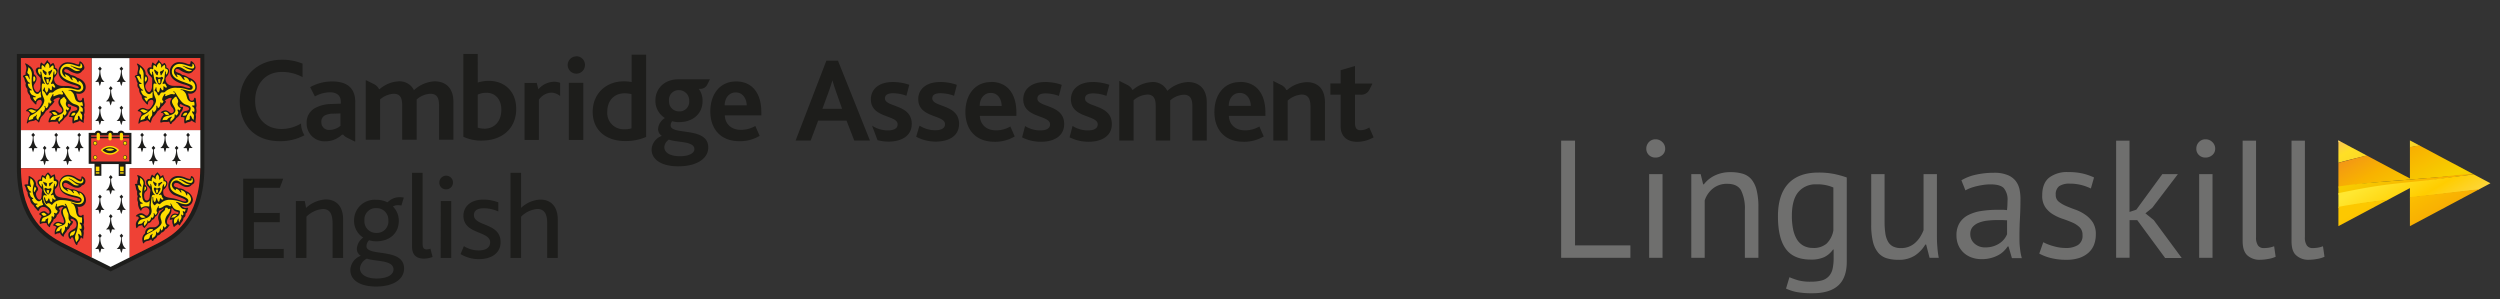 <svg id="Layer_1" data-name="Layer 1" xmlns="http://www.w3.org/2000/svg" xmlns:xlink="http://www.w3.org/1999/xlink" viewBox="0 0 731.29 87.53"><rect x="0" y="0" width="731.29" height="87.53" fill="#333333" stroke="none"/><defs><style>.cls-1,.cls-3,.cls-4{fill:none;}.cls-2{fill:#1d1d1b;}.cls-3{stroke:#fd0;}.cls-3,.cls-4{stroke-miterlimit:10;stroke-width:0.24px;}.cls-4{stroke:#171614;}.cls-5{fill:#fff;}.cls-6{fill:#ef4135;}.cls-7{fill:#fd0;}.cls-8{fill:#6f6f6e;}.cls-9{clip-path:url(#clip-path);}.cls-10{fill:url(#linear-gradient);}.cls-11{fill:url(#linear-gradient-2);}.cls-12{fill:url(#linear-gradient-3);}.cls-13{fill:url(#linear-gradient-4);}.cls-14{fill:url(#linear-gradient-5);}.cls-15{fill:url(#linear-gradient-6);}.cls-16{fill:url(#linear-gradient-7);}.cls-17{fill:url(#linear-gradient-8);}</style><clipPath id="clip-path"><polygon class="cls-1" points="728.5 53.61 704.94 41.07 704.94 52.21 684.02 41.07 684.02 66.15 704.94 55.02 704.94 66.15 728.5 53.61"/></clipPath><linearGradient id="linear-gradient" x1="699.45" y1="31.18" x2="712.15" y2="53.18" gradientUnits="userSpaceOnUse"><stop offset="0.04" stop-color="#fbc457"/><stop offset="0.14" stop-color="#fed636"/><stop offset="0.2" stop-color="#ffdf26"/><stop offset="0.58" stop-color="#f7d127"/><stop offset="0.9" stop-color="#ecb000"/></linearGradient><linearGradient id="linear-gradient-2" x1="680.47" y1="33.95" x2="738.03" y2="33.95" gradientUnits="userSpaceOnUse"><stop offset="0.03" stop-color="#fdede8"/><stop offset="0.44" stop-color="#f7e7ab"/><stop offset="0.86" stop-color="#f8ecb3"/></linearGradient><linearGradient id="linear-gradient-3" x1="699.27" y1="36.35" x2="714.67" y2="63.03" gradientUnits="userSpaceOnUse"><stop offset="0.04" stop-color="#f2911a"/><stop offset="0.17" stop-color="#f5a20c"/><stop offset="0.32" stop-color="#f8b200"/><stop offset="0.72" stop-color="#f7d100"/><stop offset="1" stop-color="#eebe00"/></linearGradient><linearGradient id="linear-gradient-4" x1="693.1" y1="45.41" x2="703.24" y2="62.96" gradientUnits="userSpaceOnUse"><stop offset="0.1" stop-color="#f7d100"/><stop offset="0.9" stop-color="#f8ad00"/></linearGradient><linearGradient id="linear-gradient-5" x1="698.96" y1="44.55" x2="712.79" y2="68.52" gradientUnits="userSpaceOnUse"><stop offset="0.17" stop-color="#ffe731"/><stop offset="0.57" stop-color="#ffcd00"/><stop offset="1" stop-color="#fbdc63"/></linearGradient><linearGradient id="linear-gradient-6" x1="697.55" y1="48.85" x2="717.63" y2="83.63" gradientUnits="userSpaceOnUse"><stop offset="0.17" stop-color="#fdc800"/><stop offset="0.61" stop-color="#f6a403"/><stop offset="1" stop-color="#f5a205"/></linearGradient><linearGradient id="linear-gradient-7" x1="673.36" y1="38.05" x2="738" y2="38.05" gradientUnits="userSpaceOnUse"><stop offset="0.2" stop-color="#ffe371"/><stop offset="0.65" stop-color="#f8eeae"/><stop offset="0.96" stop-color="#f6f0da"/></linearGradient><linearGradient id="linear-gradient-8" x1="673.38" y1="42.46" x2="691.07" y2="42.46" gradientUnits="userSpaceOnUse"><stop offset="0.2" stop-color="#ffe7ac"/><stop offset="0.81" stop-color="#f7d127"/></linearGradient></defs><title>logo</title><path class="cls-2" d="M245.12,17.74h-3.39l-9,23.36h4.41l2.19-5.82h8.29l2.26,5.82h4.59Zm-4.55,14.08,1.69-4.58c.63-1.8,1-2.83,1.2-3.64h.07c.21.78.53,1.84,1.16,3.6l1.63,4.62Z"/><path class="cls-2" d="M289.9,24c-4.76,0-7.51,3.78-7.51,8.79,0,4.51,2.47,8.68,8.53,8.68a11.15,11.15,0,0,0,5.9-1.56L295.55,37a8.35,8.35,0,0,1-4.2,1.13c-2.79,0-4.62-1.66-4.73-4.24h10.69v-1c0-5.54-2.72-8.93-7.41-8.93m-3.32,7c0-2,1.17-3.78,3.25-3.78S293,29.07,293,31Z"/><path class="cls-2" d="M362.74,24c-4.76,0-7.51,3.78-7.51,8.79,0,4.51,2.47,8.68,8.54,8.68a11.12,11.12,0,0,0,5.89-1.56L368.39,37a8.35,8.35,0,0,1-4.2,1.13c-2.79,0-4.62-1.66-4.73-4.24h10.69v-1c0-5.54-2.71-8.93-7.41-8.93m-3.31,7c0-2,1.16-3.78,3.24-3.78s3.18,1.87,3.21,3.78Z"/><path class="cls-2" d="M396.36,19.3l-4.2,1.23v3.88h-3v3.28h3V37c0,2.78,1.81,4.48,4.77,4.48a9.56,9.56,0,0,0,4.87-1.31l-1.27-2.89a4.76,4.76,0,0,1-2.54.81c-1.1,0-1.63-.57-1.63-2.12V27.69h1.54a2.63,2.63,0,0,0,2.68-1.47l.83-1.65,0-.06,0-.07h-4.87v0h-.18Z"/><path class="cls-2" d="M274.92,24C271,24,268.6,26.07,268.6,29c0,5.57,7.83,4.51,7.83,7.33,0,1.27-1.23,1.77-2.92,1.77A8.57,8.57,0,0,1,269,36.76l-.18.45L268,40a12.08,12.08,0,0,0,5.77,1.42c3.6,0,6.77-1.52,6.77-5.19,0-5.82-7.83-4.8-7.83-7.45,0-1.09.95-1.51,2.36-1.51a11.33,11.33,0,0,1,4,.75l.78-3V24.8a14.6,14.6,0,0,0-4.9-.81"/><path class="cls-2" d="M305.64,24c-3.92,0-6.32,2.08-6.32,5.05,0,5.57,7.84,4.51,7.84,7.33,0,1.27-1.24,1.77-2.93,1.77a8.54,8.54,0,0,1-4.38-1.27l-.87,3.3a12.13,12.13,0,0,0,5.53,1.29c3.6,0,6.78-1.52,6.78-5.19,0-5.82-7.84-4.8-7.84-7.45,0-1.09,1-1.51,2.37-1.51a11.48,11.48,0,0,1,3.92.74l.8-3.08V24.8a14.6,14.6,0,0,0-4.9-.81"/><path class="cls-2" d="M319.58,24c-3.92,0-6.32,2.08-6.32,5.05,0,5.57,7.84,4.51,7.84,7.33,0,1.27-1.24,1.77-2.93,1.77a8.53,8.53,0,0,1-4.43-1.3l-.87,3.31a12.24,12.24,0,0,0,5.58,1.31c3.6,0,6.78-1.52,6.78-5.19,0-5.82-7.84-4.8-7.84-7.45,0-1.09.95-1.51,2.37-1.51a11.31,11.31,0,0,1,3.89.73l.83-3.17V24.8a14.6,14.6,0,0,0-4.9-.81"/><path class="cls-2" d="M261.05,24c-3.91,0-6.31,2.08-6.31,5.05,0,5.57,7.83,4.51,7.83,7.33,0,1.27-1.23,1.77-2.93,1.77a8.56,8.56,0,0,1-4.55-1.38v0L256.69,41a12.89,12.89,0,0,0,3.23.42c3.6,0,6.78-1.52,6.78-5.19,0-5.82-7.84-4.8-7.84-7.45,0-1.09,1-1.51,2.37-1.51a11.38,11.38,0,0,1,3.91.74l.82-3.11V24.8a14.71,14.71,0,0,0-4.91-.81"/><path class="cls-2" d="M327.48,23.69l-.08,0V41.1h4.2V29.32a6.7,6.7,0,0,1,4-1.66c2.15,0,2.47,1.62,2.47,3.56V41.1h4.23V30l0-.63a6.5,6.5,0,0,1,3.95-1.66c2.15,0,2.54,1.55,2.54,3.53V41.1H353V30c0-4.41-2.61-6-5.54-6a9.65,9.65,0,0,0-6,2.58A4.66,4.66,0,0,0,337,24a9.34,9.34,0,0,0-5.62,2.29h-.15a3.21,3.21,0,0,0-1.5-1.47l-2.13-1.07Z"/><path class="cls-2" d="M372.56,23.69l-.09,0V41.1h4.2V29.42a6.86,6.86,0,0,1,4.1-1.76c2.15,0,2.57,1.66,2.57,3.7V41.1h4.24v-11c0-4.76-2.72-6.07-5.36-6.07a9.33,9.33,0,0,0-5.72,2.29h-.23a3.21,3.21,0,0,0-1.5-1.47l-2.13-1.07Z"/><path class="cls-2" d="M82.41,17.48c-7.48,0-12.28,5.36-12.28,12.1S74.26,41.3,81.88,41.3a14.94,14.94,0,0,0,7.19-1.74,6.35,6.35,0,0,1-1-3.45,11,11,0,0,1-5.71,1.62c-4.77,0-7.73-3.38-7.73-8.26,0-4.55,2.71-8.43,7.87-8.43a12.54,12.54,0,0,1,6,1.52V18.61a15.5,15.5,0,0,0-6.11-1.13"/><path class="cls-2" d="M139.74,15.78h-4.2V40A11.94,11.94,0,0,0,141,41.12c5.68,0,10-3.39,10-9.25,0-5.29-3.56-8.22-8-8.22a10.55,10.55,0,0,0-3.24.5Zm1.94,21.85a6.48,6.48,0,0,1-1.94-.29V27.68a5.88,5.88,0,0,1,2.53-.54c2.76,0,4.38,2.05,4.38,5,0,3.28-1.94,5.51-5,5.51"/><path class="cls-2" d="M189,16h-4.23V24a12.68,12.68,0,0,0-2.26-.21c-5.3,0-9.14,3.64-9.14,8.93,0,5.5,4.06,8.54,9.49,8.54A15.17,15.17,0,0,0,189,40.06ZM182.76,37.8a4.76,4.76,0,0,1-5.12-5.11c0-3.43,2.16-5.4,5.08-5.4a8.37,8.37,0,0,1,2,.25v10a6.45,6.45,0,0,1-2,.28"/><path class="cls-2" d="M215.29,23.83c-4.76,0-7.51,3.78-7.51,8.79,0,4.51,2.47,8.68,8.54,8.68a11.12,11.12,0,0,0,5.89-1.56l-1.27-2.89a8.35,8.35,0,0,1-4.2,1.13c-2.79,0-4.62-1.66-4.73-4.23H222.7v-1c0-5.54-2.71-8.93-7.41-8.93m-3.31,7c0-2,1.16-3.78,3.24-3.78s3.18,1.87,3.21,3.78Z"/><path class="cls-2" d="M97.18,23.83a13,13,0,0,0-6.45,1.66l1.37,2.72A9.41,9.41,0,0,1,96.48,27c1.94,0,3.21.85,3.21,2.79v.53l-2.86.1a10.3,10.3,0,0,0-4.3,1A4.76,4.76,0,0,0,89.7,36a5.21,5.21,0,0,0,5.54,5.33,6.9,6.9,0,0,0,4.8-1.94h.35a3.61,3.61,0,0,0,1.16.9l2.2,1.1.08,0,.09,0V31.53h0V29.9c0-4-2.23-6.07-6.71-6.07M96.44,38A2.21,2.21,0,0,1,94,35.69a2,2,0,0,1,1-1.91,5.31,5.31,0,0,1,2.43-.53l2.16-.07v3.63A5.08,5.08,0,0,1,96.44,38"/><path class="cls-2" d="M107.06,23.47l-.08,0V40.87h4.2V29.09a6.65,6.65,0,0,1,4-1.66c2.16,0,2.47,1.63,2.47,3.56v9.88h4.24V29.72l0-.63a6.5,6.5,0,0,1,4-1.66c2.16,0,2.54,1.55,2.54,3.53v9.91h4.2V29.79c0-4.41-2.61-6-5.54-6a9.62,9.62,0,0,0-6,2.58,4.68,4.68,0,0,0-4.45-2.58,9.31,9.31,0,0,0-5.61,2.29h-.16a3.24,3.24,0,0,0-1.49-1.47l-2.14-1.07Z"/><path class="cls-2" d="M162.07,23.91a6.25,6.25,0,0,0-4.59,2.21L157,24.25h-3.56V40.94h4.2V29.16a4.68,4.68,0,0,1,3.63-2.06,4.18,4.18,0,0,1,2.58,1V24.23a5.31,5.31,0,0,0-1.8-.32"/><path class="cls-2" d="M168.51,16.49A2.53,2.53,0,1,0,171.12,19a2.52,2.52,0,0,0-2.61-2.54m2.11,7.76h-4.23V40.94h4.23Z"/><path class="cls-2" d="M207.63,23.19h-9.1c-4.55,0-6.81,3.07-6.81,6.14a5.84,5.84,0,0,0,2.78,5.19,4.09,4.09,0,0,0-2,3.14,2.35,2.35,0,0,0,1.1,2.08,4.49,4.49,0,0,0-3,4c0,2.9,2.86,4.91,7.76,4.91,5.79,0,8.82-2.47,8.82-5.51,0-6.24-11-3.45-11-6.45a2.29,2.29,0,0,1,.42-1.24,6.91,6.91,0,0,0,2,.28c4.06,0,6.91-2.43,6.91-6.17A5.81,5.81,0,0,0,204.41,26h.48v0a2.24,2.24,0,0,0,2-1.26l.73-1.45,0-.06Zm-9,9.39a2.9,2.9,0,0,1-2.93-3.11,2.8,2.8,0,0,1,2.9-3.1,3,3,0,0,1,3,3.14,2.81,2.81,0,0,1-3,3.07m.28,13.12c-2.78,0-4.55-1-4.55-2.68a2.81,2.81,0,0,1,1.34-2.18c2.26.88,7.45.38,7.45,2.78,0,1.24-1.69,2.08-4.24,2.08"/><path class="cls-2" d="M71.14,52.26H82.86l-1,2.68H74.27v7.35h7.57V65H74.27v7.81H83v2.67H71.14Z"/><path class="cls-2" d="M86.55,58.81h2.6l.39,2a9.1,9.1,0,0,1,5.77-2.47c2.64,0,5.06,1.55,5.06,5.91V75.44H97.28V65.31c0-2.35-.57-4.18-2.85-4.18a7.75,7.75,0,0,0-4.79,2.25V75.44H86.55Z"/><path class="cls-2" d="M102.48,79a4.65,4.65,0,0,1,3.06-4.18,2.35,2.35,0,0,1-1.16-2.08,4.31,4.31,0,0,1,1.87-3.24,5.77,5.77,0,0,1-2.68-5.06,6,6,0,0,1,6.33-6,7.62,7.62,0,0,1,3.21.63c.17.11.24.11.38,0a4.79,4.79,0,0,1,3.63-1.38,5.63,5.63,0,0,1,1,.11l-.71,2.32a5,5,0,0,0-1-.1,2.72,2.72,0,0,0-1.47.38,5.94,5.94,0,0,1,1.72,4.19c0,3.62-2.67,6-6.58,6a6.54,6.54,0,0,1-2.11-.32A2.52,2.52,0,0,0,107.2,72c0,3.2,11,.32,11,6.54,0,3.1-3,5.28-8.27,5.28C105.37,83.78,102.48,82,102.48,79Zm12.63-.14c0-2.85-5-2.29-7.81-3.2a3.54,3.54,0,0,0-2,2.81c0,1.9,2,3,4.89,3C113.42,81.46,115.11,80.3,115.11,78.82ZM113.6,64.5a3.43,3.43,0,0,0-3.52-3.62,3.32,3.32,0,0,0-3.48,3.59,3.4,3.4,0,0,0,3.52,3.66A3.33,3.33,0,0,0,113.6,64.5Z"/><path class="cls-2" d="M120.53,50.54h3.09V71.29c0,1.27.39,1.66,1.23,1.66a4,4,0,0,0,1.06-.21l.63,2.42a7.15,7.15,0,0,1-2.57.49c-2.32,0-3.44-1.26-3.44-3.48Z"/><path class="cls-2" d="M128.51,53.39a2,2,0,0,1,4,0,2,2,0,0,1-2,2A1.93,1.93,0,0,1,128.51,53.39Zm.42,5.42H132V75.44h-3.1Z"/><path class="cls-2" d="M135.69,72A8.26,8.26,0,0,0,140,73.26c1.86,0,3.37-.67,3.37-2.39,0-3.38-7.81-2.25-7.81-7.77,0-2.64,2.08-4.72,5.84-4.72a12.56,12.56,0,0,1,4.37.81v2.68a10.22,10.22,0,0,0-4.23-.95c-1.54,0-2.91.45-2.91,2,0,3.37,7.8,2.18,7.8,7.88,0,3.41-2.88,5-6.33,5a10.2,10.2,0,0,1-5.38-1.48Z"/><path class="cls-2" d="M149.33,50.54h3.1V60.81a8.77,8.77,0,0,1,5.66-2.43c2.6,0,5.07,1.55,5.07,5.91V75.44h-3.1V65.31c0-2.35-.6-4.18-2.88-4.18a7.56,7.56,0,0,0-4.75,2.25V75.44h-3.1Z"/><path class="cls-3" d="M57.25,50.53A29.57,29.57,0,0,1,56,58.28a18.88,18.88,0,0,1-3,5.84A20.54,20.54,0,0,1,46,69.81c-.17.09-1.29.66-6.69,3.35V50.53h18"/><path class="cls-3" d="M25.46,50.53V73.16c-5.4-2.69-6.52-3.26-6.68-3.35a20.47,20.47,0,0,1-7.11-5.69,19.1,19.1,0,0,1-2.95-5.84,29.57,29.57,0,0,1-1.25-7.75h18"/><path class="cls-4" d="M57.29,18.29h-18V36.74h18V18.29Z"/><path class="cls-4" d="M25.46,18.29h-18V36.74h18V18.29Z"/><path class="cls-2" d="M32.36,79.41l-.55-.29c-.81-.4-13.48-6.7-14.23-7.11C13.47,69.78,4.93,65.14,4.93,48.87V15.78H59.79V48.87c0,16.27-8.54,20.91-12.65,23.14-.75.41-13.5,6.75-14.23,7.11Z"/><path class="cls-5" d="M37.94,38.05V17H26.78V38.05H6.12V48.87h0v.35H26.78V75.29l5.58,2.78h0l5.58-2.78V49.22H58.6V38.05Z"/><rect class="cls-6" x="6.12" y="16.97" width="20.66" height="21.09"/><rect class="cls-6" x="37.94" y="16.97" width="20.66" height="21.09"/><path class="cls-6" d="M26.78,49.22H6.12C6.24,64.33,14,68.71,18.15,71c.42.23,4.83,2.43,8.63,4.32Z"/><path class="cls-6" d="M37.94,49.22V75.29c3.8-1.89,8.21-4.09,8.64-4.32,4.15-2.26,11.9-6.64,12-21.75Z"/><path class="cls-2" d="M45,43.8l.43-.51-.54-.64-.54.64.42.51c0,.25,0,2.49-1.29,3.29a3.13,3.13,0,0,0,1,0,6.47,6.47,0,0,0,.38,1.25,7.45,7.45,0,0,0,.38-1.25,3.06,3.06,0,0,0,1,0C45,46.29,45,44.05,45,43.8Z"/><path class="cls-2" d="M48.4,40l.43-.51-.54-.64-.54.64.43.51c0,.26,0,2.49-1.3,3.29a2.83,2.83,0,0,0,1,0,6.47,6.47,0,0,0,.38,1.25,6.47,6.47,0,0,0,.38-1.25,2.83,2.83,0,0,0,1,0C48.38,42.49,48.4,40.26,48.4,40Z"/><path class="cls-2" d="M51.77,43.8l.43-.51-.54-.64-.54.64.42.51c0,.25,0,2.49-1.29,3.29a3.13,3.13,0,0,0,1,0,6.47,6.47,0,0,0,.38,1.25A7.45,7.45,0,0,0,52,47.06a3.06,3.06,0,0,0,1,0C51.75,46.29,51.76,44.05,51.77,43.8Z"/><path class="cls-2" d="M55.13,40l.43-.51L55,38.85l-.54.64.43.51c0,.26,0,2.49-1.3,3.29a2.83,2.83,0,0,0,1,0A6.47,6.47,0,0,0,55,44.51a6.47,6.47,0,0,0,.38-1.25,2.83,2.83,0,0,0,1,0C55.11,42.49,55.13,40.26,55.13,40Z"/><path class="cls-2" d="M41.67,40l.43-.51-.54-.64-.54.64.43.51c0,.26,0,2.49-1.3,3.29a2.83,2.83,0,0,0,1,0,6.47,6.47,0,0,0,.38,1.25,6.47,6.47,0,0,0,.38-1.25,2.83,2.83,0,0,0,1,0C41.65,42.49,41.67,40.26,41.67,40Z"/><path class="cls-2" d="M13.18,43.8l.42-.51-.54-.64-.53.64.42.51c0,.25,0,2.49-1.29,3.29a3.13,3.13,0,0,0,1,0,6.85,6.85,0,0,0,.37,1.25,6.47,6.47,0,0,0,.38-1.25,3.13,3.13,0,0,0,1,0C13.15,46.29,13.17,44.05,13.18,43.8Z"/><path class="cls-2" d="M16.54,40l.43-.51-.54-.64-.54.64.43.51c0,.26,0,2.49-1.3,3.29a2.83,2.83,0,0,0,1,0,6.47,6.47,0,0,0,.38,1.25,6.47,6.47,0,0,0,.38-1.25,2.83,2.83,0,0,0,1,0C16.52,42.49,16.54,40.26,16.54,40Z"/><path class="cls-2" d="M19.91,43.8l.42-.51-.54-.64-.54.64.43.51c0,.25,0,2.49-1.29,3.29a3.08,3.08,0,0,0,1,0,7.45,7.45,0,0,0,.38,1.25,6.47,6.47,0,0,0,.38-1.25,3.13,3.13,0,0,0,1,0C19.88,46.29,19.9,44.05,19.91,43.8Z"/><path class="cls-2" d="M23.27,40l.43-.51-.54-.64-.54.64.43.51c0,.26,0,2.49-1.3,3.29a2.83,2.83,0,0,0,1,0,6.47,6.47,0,0,0,.38,1.25,6.47,6.47,0,0,0,.38-1.25,2.83,2.83,0,0,0,1,0C23.25,42.49,23.27,40.26,23.27,40Z"/><path class="cls-2" d="M9.81,40l.43-.51-.54-.64-.54.64.43.51c0,.26,0,2.49-1.3,3.29a2.83,2.83,0,0,0,1,0,6.47,6.47,0,0,0,.38,1.25,6.47,6.47,0,0,0,.38-1.25,2.83,2.83,0,0,0,1,0C9.79,42.49,9.81,40.26,9.81,40Z"/><path class="cls-2" d="M32.5,52.36l.43-.51-.54-.64-.54.64.43.51c0,.26,0,2.49-1.3,3.29a2.83,2.83,0,0,0,1,0,6.26,6.26,0,0,0,.38,1.25,7.17,7.17,0,0,0,.38-1.25,2.83,2.83,0,0,0,1,0C32.48,54.85,32.49,52.62,32.5,52.36Z"/><path class="cls-2" d="M32.5,63.79l.43-.51-.54-.64-.54.64.43.51c0,.25,0,2.49-1.3,3.29a3.13,3.13,0,0,0,1,0,6.47,6.47,0,0,0,.38,1.25,7.45,7.45,0,0,0,.38-1.25,3.13,3.13,0,0,0,1,0C32.48,66.28,32.49,64,32.5,63.79Z"/><path class="cls-2" d="M35.62,58.07l.43-.5-.54-.64-.54.64.42.5c0,.26,0,2.5-1.29,3.3a3.13,3.13,0,0,0,1,0,6.28,6.28,0,0,0,.38,1.24,7.21,7.21,0,0,0,.38-1.24,3.06,3.06,0,0,0,1,0C35.6,60.57,35.61,58.33,35.62,58.07Z"/><path class="cls-2" d="M29.34,58.07l.43-.5-.54-.64-.54.64.43.5c0,.26,0,2.5-1.3,3.3a3.13,3.13,0,0,0,1,0,7.21,7.21,0,0,0,.38,1.24,6.28,6.28,0,0,0,.38-1.24,3.13,3.13,0,0,0,1,0C29.32,60.57,29.34,58.33,29.34,58.07Z"/><path class="cls-2" d="M35.62,69.5l.43-.51-.54-.64L35,69l.42.51c0,.26,0,2.49-1.29,3.29a2.83,2.83,0,0,0,1,0A6.47,6.47,0,0,0,35.51,74a7.45,7.45,0,0,0,.38-1.25,2.77,2.77,0,0,0,1,0C35.6,72,35.61,69.76,35.62,69.5Z"/><path class="cls-2" d="M29.34,69.5l.43-.51-.54-.64-.54.64.43.51c0,.26,0,2.49-1.3,3.29a2.83,2.83,0,0,0,1,0A7.45,7.45,0,0,0,29.23,74a6.47,6.47,0,0,0,.38-1.25,2.83,2.83,0,0,0,1,0C29.32,72,29.34,69.76,29.34,69.5Z"/><path class="cls-2" d="M32.5,26.34l.43-.5-.54-.64-.54.64.43.5c0,.26,0,2.49-1.3,3.29a2.83,2.83,0,0,0,1,0,6.26,6.26,0,0,0,.38,1.25,7.17,7.17,0,0,0,.38-1.25,2.83,2.83,0,0,0,1,0C32.48,28.83,32.49,26.6,32.5,26.34Z"/><path class="cls-2" d="M35.62,20.63l.43-.51-.54-.64-.54.64.42.51c0,.26,0,2.49-1.29,3.29a2.83,2.83,0,0,0,1,0,6.47,6.47,0,0,0,.38,1.25,7.45,7.45,0,0,0,.38-1.25,2.77,2.77,0,0,0,1,0C35.6,23.12,35.61,20.89,35.62,20.63Z"/><path class="cls-2" d="M29.34,20.63l.43-.51-.54-.64-.54.64.43.51c0,.26,0,2.49-1.3,3.29a2.83,2.83,0,0,0,1,0,7.45,7.45,0,0,0,.38,1.25,6.47,6.47,0,0,0,.38-1.25,2.83,2.83,0,0,0,1,0C29.32,23.12,29.34,20.89,29.34,20.63Z"/><path class="cls-2" d="M35.62,32.06l.43-.51-.54-.64-.54.64.42.51c0,.25,0,2.49-1.29,3.29a3.13,3.13,0,0,0,1,0,6.28,6.28,0,0,0,.38,1.24,7.21,7.21,0,0,0,.38-1.24,3.06,3.06,0,0,0,1,0C35.6,34.55,35.61,32.31,35.62,32.06Z"/><path class="cls-2" d="M29.34,32.06l.43-.51-.54-.64-.54.64.43.51c0,.25,0,2.49-1.3,3.29a3.13,3.13,0,0,0,1,0,7.21,7.21,0,0,0,.38,1.24,6.28,6.28,0,0,0,.38-1.24,3.13,3.13,0,0,0,1,0C29.32,34.55,29.34,32.31,29.34,32.06Z"/><path class="cls-2" d="M22.32,27.38l.07.26.14.56c.22,1,.4,1.26.89,1.26a.58.58,0,0,0,.58-.38l.1-.35a.18.18,0,0,1,.17-.13c.19,0,.28.2.29.64a6.55,6.55,0,0,0,.12.85,4.16,4.16,0,0,1,.07.77,1.37,1.37,0,0,1-.1.55,7.22,7.22,0,0,1,.1,1.07,2.26,2.26,0,0,1-.21,1.05,2.27,2.27,0,0,1,.09.66,3.9,3.9,0,0,1-.05.58,4.65,4.65,0,0,0-.1.6,1,1,0,0,0,0,.24.69.69,0,0,1,.06.21s0,.09-.06.09l-.35-.14-.38-.21a1.76,1.76,0,0,1-.4-.32c-.35.31-.45.35-1.34.6a1.16,1.16,0,0,0-.38.16.54.54,0,0,1-.23.12c-.15,0-.23-.24-.23-.74a4,4,0,0,1,.11-1,2,2,0,0,0-.63-.16l-.26,0h-.07c-.05,0-.09-.07-.09-.16a1.26,1.26,0,0,1,.1-.38l.18-.42a1.41,1.41,0,0,1,.42-.51,1.18,1.18,0,0,1,.45-.27l.63-.12c.38-.07.6-.27.6-.53s-.17-.42-.54-.55l-.76-.27a3.75,3.75,0,0,1-.68-.33c-.42-.25-.49-.28-.59-.28s-.23.11-.23.31a.49.49,0,0,0,.49.53.51.51,0,0,0,.17,0,.59.59,0,0,1,.18-.06.12.12,0,0,1,.13.14v.07l0,.3a2.54,2.54,0,0,1-.57,1.05l-.15.21a2.42,2.42,0,0,1-.95,1.39.86.86,0,0,0-.19.14,1.61,1.61,0,0,0-.14.24,2.75,2.75,0,0,1-.35.42,3.12,3.12,0,0,1-.44.4,1.67,1.67,0,0,0-.35.32l-.17.3a.2.2,0,0,1-.15.09c-.15,0-.29-.17-.38-.44s-.12-.27-.25-.27a1.24,1.24,0,0,0-.31.06l-.24,0H15.5a2.69,2.69,0,0,0-1,.18.41.41,0,0,1-.18,0s-.07,0-.12-.1a.27.27,0,0,1,0-.14,3.31,3.31,0,0,1,.53-1.41,1.79,1.79,0,0,1,.48-.56.83.83,0,0,0-.49-.59l-.3-.09a.09.09,0,0,1-.07-.08c0-.09.14-.22.4-.36a2.19,2.19,0,0,1,1-.28,1.46,1.46,0,0,1,.9.37c.47.37.6.44.83.44a.75.75,0,0,0,.73-.7,1.59,1.59,0,0,0-.46-.93A2.14,2.14,0,0,1,17.08,30a1.74,1.74,0,0,1,.19-.82l.18-.26a.44.44,0,0,0,.06-.17c0-.12-.14-.2-.32-.2A2.91,2.91,0,0,0,16,29c-.21.13-.35.28-.35.38a.15.15,0,0,0,.07.13l.19.12a.12.12,0,0,1,0,.08.33.33,0,0,1-.07.13l-.35.46a5.83,5.83,0,0,1-.74.77.83.83,0,0,0-.17.18,1.47,1.47,0,0,0-.14.26,3,3,0,0,1-.77.79,1.08,1.08,0,0,0-.25.19,1.49,1.49,0,0,0-.14.24,2.74,2.74,0,0,1-.23.37,3.4,3.4,0,0,1-.42.54l-.49.49a3,3,0,0,0-.49,1.09c-.12.39-.23.61-.3.61s-.08,0-.14-.1c-.34-.4-.64-.63-.8-.63a.51.51,0,0,0-.19.08,1.3,1.3,0,0,1-.48.18l-.65.12a1.36,1.36,0,0,0-1,.53q-.11.12-.15.12c-.06,0-.09-.09-.09-.2V35.8L8,35.33a4.18,4.18,0,0,1,.35-1.14l.3-.54a.6.6,0,0,0,.09-.29,1,1,0,0,0-.93-.82c-.13,0-.18,0-.18-.11s.14-.26.34-.41a2.12,2.12,0,0,1,1.1-.46,2.57,2.57,0,0,1,.79.21l.38.16a1.08,1.08,0,0,0,.39.09c.41,0,.81-.37,1.29-1.21a1.85,1.85,0,0,0,.32-.9c0-.44-.21-.71-.56-.71a1.12,1.12,0,0,0-.75.33.8.8,0,0,0-.27.54v.24c0,.17-.05.26-.15.26s-.4-.24-1.09-1.07A2.07,2.07,0,0,1,8.76,28C8.17,27.23,8,26.91,8,26.37L8,26a1.66,1.66,0,0,1-.52-1.22.88.88,0,0,1,.12-.46,1.62,1.62,0,0,1-.33-.68l-.09-.37a1.83,1.83,0,0,0-.28-.65c-.16-.22-.18-.25-.18-.33s.14-.29.76-.44a2.31,2.31,0,0,1,0-.39,1.64,1.64,0,0,1,.06-.41l.12-.65a3.28,3.28,0,0,0,.07-.56,2,2,0,0,0-.12-.56,3.18,3.18,0,0,0-.16-.41.6.6,0,0,1-.11-.24c0-.06,0-.09.12-.09a3,3,0,0,1,1.11.67,2.77,2.77,0,0,1,1.35,2.17c0,.08,0,.19.05.35A1.56,1.56,0,0,1,10.71,23a2.23,2.23,0,0,1-.35,1.12l-.36.55a1.09,1.09,0,0,0-.15.58,2,2,0,0,0,.33,1.05c.27.47.5.66.78.66.46,0,.87-.8.87-1.72v-.43a4.14,4.14,0,0,1,0-.58c0-.27.05-.44.05-.51l0-.42V23a.52.52,0,0,0-.18-.33l-.39-.42a2.71,2.71,0,0,1-.86-1.61.89.89,0,0,1,.89-.93,1.28,1.28,0,0,1,.37.07v-.12c0-.77.16-1.34.37-1.34l.09,0,.31.28.39.25.1.1c0-.21,0-.24.23-.49a2.68,2.68,0,0,0,.25-.33l.17-.26.09-.16c.05-.09.09-.13.15-.13s.08.06.15.25.07.15.37.42a1.82,1.82,0,0,1,.21.23l.14.35a.82.82,0,0,0,.05.14,1.17,1.17,0,0,1,.35-.32l.26-.15a.57.57,0,0,1,.2-.09s0,0,.08.1.08.15.14.27a1.28,1.28,0,0,1,.25.63v.38a1,1,0,0,1,.79,1.1,2.48,2.48,0,0,1-.69,1.5c-.3.35-.33.43-.33.67,0,1.3.9,2.05,2.49,2.07l1.17,0a5.63,5.63,0,0,1,1.91.32,4.55,4.55,0,0,0,1.31.33.39.39,0,0,0,.23-.07.18.18,0,0,0,.1-.16c0-.24-.43-.44-1.83-.84-2.89-.82-4.12-2-4.12-3.89A2.69,2.69,0,0,1,20,18.23a6.29,6.29,0,0,1,1.75.3l.72.27a1.06,1.06,0,0,0,.38.07c.24,0,.36-.2.37-.62,0-.22.06-.29.2-.29s.52.25.8.65a2.21,2.21,0,0,1,.47,1.14,1,1,0,0,1-.61.92,1.72,1.72,0,0,1-1.53.88,5.71,5.71,0,0,1-2.41-1,1.76,1.76,0,0,0-.84-.31.46.46,0,0,0-.52.45c0,.26.2.42.71.6a2.51,2.51,0,0,1,1.25.68,3.49,3.49,0,0,1,1.83.74c1.54.49,2.5,1.53,2.5,2.74a1.9,1.9,0,0,1-1.9,2,3.19,3.19,0,0,1-.82-.11"/><path class="cls-7" d="M24.05,35.05a1.7,1.7,0,0,1-.06-.42v-.14l.05-.28,0-.23a.89.89,0,0,0-.12-.52l-.22-.28a1.54,1.54,0,0,1-.17-.34.56.56,0,0,1,0-.15.12.12,0,0,1,.13-.12c.05,0,.07,0,.23.1a.32.32,0,0,0,.17.06c.1,0,.16-.17.16-.47s0-.52-.11-.61l-.26-.3-.23-.19a.24.24,0,0,1-.09-.15.13.13,0,0,1,.14-.13,1.5,1.5,0,0,1,.39.09l.08,0c.07,0,.1,0,.1-.15v-.06l-.06-.37-.1-.39c0-.12-.06-.14-.13-.14h-.05l-.43.09h-.07A1.56,1.56,0,0,1,22,28.89l-.35-1.14a2.34,2.34,0,0,0-.84-1.07.76.76,0,0,0-.35-.19l-.32,0q-.09,0-.09-.09c0-.07.06-.1.21-.1l.58,0a4.32,4.32,0,0,1,.95.25,3.65,3.65,0,0,0,1.17.25,1.22,1.22,0,0,0,1.4-1.26A2.22,2.22,0,0,0,23.67,24a1.73,1.73,0,0,0-.58-.39.09.09,0,0,0-.09.09l0,.23v0c0,.09-.05.15-.12.15s-.19-.11-.3-.35a1.7,1.7,0,0,0-1.4-1.09c-.1,0-.16,0-.16.09a.94.94,0,0,0,.09.25l.13.32a.46.46,0,0,1,.06.16s0,0-.07,0a.55.55,0,0,1-.3-.17l-.26-.28-.23-.35a1.53,1.53,0,0,0-.72-.61l-.42-.23a.4.4,0,0,0-.22-.07.08.08,0,0,0-.09.09.32.32,0,0,0,.07.19,1,1,0,0,1,.18.35.1.1,0,0,1-.09.11c-.14,0-.42-.28-.67-.65a1.76,1.76,0,0,1-.32-1,1.27,1.27,0,0,1,1.3-1.31,2.61,2.61,0,0,1,1.31.44l.83.51a2.08,2.08,0,0,0,.95.31,3,3,0,0,0,.52-.08,1,1,0,0,0,.21-.09.14.14,0,0,0,.08-.1.09.09,0,0,0-.05-.08l-.1,0-.39-.07a2.3,2.3,0,0,1-.47-.18c-.46-.21-.76-.36-.88-.43a4.33,4.33,0,0,0-.57-.34c-.15,0-.24-.11-.24-.16s0-.08.08-.08a.34.34,0,0,1,.19.07,1.34,1.34,0,0,0,.65.24l.75.27a4.67,4.67,0,0,0,1.17.24.58.58,0,0,0,.57-.58,1.57,1.57,0,0,0-.3-.77c0-.05-.08-.09-.12-.09s-.11,0-.11.14l0,.15,0,.2a.38.38,0,0,1-.34.41.88.88,0,0,1-.28-.06l-1.14-.36A5.83,5.83,0,0,0,20,18.67a2.26,2.26,0,0,0-2.4,2.17c0,1.39,1,2.29,3.4,3.12s2.71,1,2.71,1.63a.74.74,0,0,1-.75.67,1.76,1.76,0,0,1-.42,0l-1.19-.28a9,9,0,0,0-2.18-.24,4.49,4.49,0,0,0-3.5,1.1.56.56,0,0,1-.51.23H15l-.24,0h0a.57.57,0,0,0-.5.32c-.18.29-.28.45-.3.47a.22.22,0,0,1-.19.1c-.16,0-.26-.11-.43-.54a1.64,1.64,0,0,0-.37-.52l-.35-.32a.21.21,0,0,1-.09-.13.32.32,0,0,1,.07-.17,1.21,1.21,0,0,0,.24-.45c0-.24.06-.25.15-.25s.14.11.15.51a1.2,1.2,0,0,0,.14.47l.2.42a.15.15,0,0,0,.15.09c.18,0,.41-.42.48-.87s.09-.5.16-.5a.1.1,0,0,1,.08,0s.07.13.16.32a.69.69,0,0,0,.23.26.82.82,0,0,0,.21.12h0c.14,0,.19-.09.22-.42l0-.17,0-.25,0-.17c0-.11,0-.18.1-.18a.17.17,0,0,1,.13.07l.18.18a.52.52,0,0,0,.35.17c.14,0,.23-.06.23-.16a.91.91,0,0,0-.16-.4l-.12-.23c-.14-.26-.26-.37-.39-.37l-.17,0-.21.09-.14,0a.07.07,0,0,1-.06-.07,1.65,1.65,0,0,1,.3-.71,3.39,3.39,0,0,0,.28-1.38c.06-.91.18-1.51.31-1.51s.12.08.12.27v.41c0,.16,0,.3.07.3s.33-.23.47-.59A1,1,0,0,0,16.5,21l0-.08-.34-.65-.36-.1a.23.23,0,0,1-.12-.08v-.43l0-.21-.07-.17-.09-.2a2,2,0,0,0-.7.53c-.14.18-.22.25-.28.25a.09.09,0,0,1-.09-.09,2.43,2.43,0,0,1,0-.29v-.09a1.22,1.22,0,0,0-.6-1l-.11.14-.12.17-.21.25a1,1,0,0,0-.18.35.75.75,0,0,0,0,.2v.09c0,.15,0,.18-.08.18h0L13,19.55l-.19-.21-.3-.19L12.32,19l-.07.15a.72.72,0,0,0-.09.28l0,.28,0,.3v.05c0,.16,0,.21-.13.21a.56.56,0,0,1-.21-.08.45.45,0,0,0-.25-.07.43.43,0,0,0-.45.48,1.55,1.55,0,0,0,.28.92l.23.3c.06.07.18.14.18.1l.05-.37-.06-.29v-.14c0-.11,0-.18.11-.18s.16.11.22.4l.14.65.14.82a3.27,3.27,0,0,0,.21.7,4,4,0,0,0,.3.62c.19.25.21.28.21.34a.08.08,0,0,1-.07.08.35.35,0,0,1-.16-.06,1,1,0,0,0-.21-.07l-.14,0c-.28,0-.34.25-.34,1.42A6.9,6.9,0,0,0,12.51,28l.37.93a1.14,1.14,0,0,1,.08.44c0,1.27-1.69,3.28-3.55,4.2a1.44,1.44,0,0,0-1,1.44l0,.23A2.37,2.37,0,0,1,9,35c.53-.14.63-.2.71-.46l.06-.22c0-.09.08-.12.48-.34a.75.75,0,0,0,.28-.22c.09-.15.16-.23.21-.23a.05.05,0,0,1,.06.06v.06l-.17.5,0,.12a1,1,0,0,0,.59.87,1.66,1.66,0,0,1,.22-.74l.32-.49a1.29,1.29,0,0,0,.16-.75,3,3,0,0,0,0-.54v-.14c0-.09.05-.14.12-.14s.11,0,.12,0l.07.33a.17.17,0,0,0,.17.13c.17,0,.39-.22.62-.62a.94.94,0,0,0,.13-.46l0-.24L13,31.25V31.2c0-.12.06-.2.15-.2a.09.09,0,0,1,.08,0l.1.4c0,.14.13.23.23.23s.32-.2.44-.44a1.61,1.61,0,0,0,.16-.71c0-.38,0-.49.17-.49a.09.09,0,0,1,.09,0l.07.22c0,.09.07.14.12.14s.27-.21.4-.43a.32.32,0,0,0,.06-.17c0-.07-.05-.15-.16-.24s-.19-.17-.19-.4a1,1,0,0,1,.19-.61l.23-.42c.22-.44.3-.55.38-.55a.16.16,0,0,1,.13.16.43.43,0,0,1,0,.14.55.55,0,0,0-.07.21.13.13,0,0,0,.13.13.68.68,0,0,0,.31-.11,3.75,3.75,0,0,1,.49-.19l.58-.21a.88.88,0,0,1,.35-.06,1.65,1.65,0,0,1,.31,0,2.16,2.16,0,0,0,.4.07.31.31,0,0,0,.3-.29,1.05,1.05,0,0,0-.28-.53.33.33,0,0,1-.09-.16l0-.07a.1.1,0,0,1,.09-.07c.12,0,.4.29.65.68,1.5,2.38,2.05,2.95,3.06,3.26s1.3.55,1.3,1.17A2.25,2.25,0,0,1,22.61,33a3.42,3.42,0,0,0-.94,2.21v.13l.19-.09.28-.13.44-.08a.39.39,0,0,0,.25-.36v0l-.05-.39v-.05a.53.53,0,0,1,.16-.37.18.18,0,0,1,.09,0,.19.19,0,0,1,.14.11l.28.59c.11.25.25.36.61.53"/><path class="cls-7" d="M9.93,22.35c-.13,0-.19.11-.21.35l0,.34a2.73,2.73,0,0,0,0,.42c0,.25.07.44.17.44s.29-.22.38-.46a1.29,1.29,0,0,0,.08-.41,1.23,1.23,0,0,0-.08-.4c-.07-.18-.16-.28-.27-.28"/><path class="cls-7" d="M8.48,19.8l.25.24a2.76,2.76,0,0,1,.59,2c0,.2,0,.34-.05.9,0,.29,0,.53,0,.72,0,2.17.71,3.81,1.64,3.81.3,0,.49-.14.76-.56,0-.06.12-.12.16-.12s.09,0,.09.14l0,.39,0,.33L12,28l.06.33v0c0,.1,0,.16-.13.17l-.31.05a1.34,1.34,0,0,0-.49.2,1.36,1.36,0,0,0-.46.35l-.19.4c0,.05-.07.09-.11.09s-.26-.18-.45-.49a1.74,1.74,0,0,1-.26-.58c0-.05,0-.07.16-.07h.4l.16,0a.12.12,0,0,0,.1-.12.12.12,0,0,0-.07-.11l-.79-.33A1.23,1.23,0,0,1,9,27.36a2.25,2.25,0,0,1-.32-.79.15.15,0,0,1,.14-.17l.12,0a.65.65,0,0,0,.23.07.13.13,0,0,0,.13-.11.41.41,0,0,0-.14-.19,2.09,2.09,0,0,1-1-1.49c0-.14,0-.2.1-.2h.13l.23,0h0a.15.15,0,0,0,.15-.14s-.06-.11-.15-.16l-.28-.16a.78.78,0,0,1-.24-.24c0-.05-.13-.23-.3-.56l-.24-.47-.16-.3-.11-.14a1.12,1.12,0,0,1,.55-.14c.24,0,.39.15.56.58.1.26.22.44.29.44s0-.05,0-.2a1.86,1.86,0,0,0-.07-.52,1.22,1.22,0,0,1-.05-.39l0-.25-.21-.1a.49.49,0,0,1-.16-.18A.81.81,0,0,1,8,21.24a1.1,1.1,0,0,1,.06-.32,5.32,5.32,0,0,0,.23-1.15v-.15Z"/><path class="cls-7" d="M10.58,32.42a1.82,1.82,0,0,1-.51-.12l-.33-.14A1.77,1.77,0,0,0,9.07,32a1.08,1.08,0,0,0-.73.3l.16.13.35.24.33.26a.48.48,0,0,0,.29.11,1.64,1.64,0,0,0,1.11-.6"/><path class="cls-7" d="M17.33,35.61a1,1,0,0,1,.35-.46c.49-.42.71-.73.71-1v-.38c0-.23,0-.3.16-.3a.13.13,0,0,1,.11,0l.08.21a.15.15,0,0,0,.15.08c.07,0,.17-.08.26-.2l.17-.24a.59.59,0,0,0,.13-.35.79.79,0,0,0,0-.2s-.06-.12-.12-.28a.83.83,0,0,1-.07-.27q0-.18.15-.18a.19.19,0,0,1,.13,0l.14.17a.17.17,0,0,0,.13.07.26.26,0,0,0,.18-.15l.14-.28a.4.4,0,0,0,.06-.16s-.06-.11-.16-.16l-.23-.1a1.28,1.28,0,0,1-.53-1.13.65.65,0,0,1,0-.19l.12-.29a.67.67,0,0,0,.06-.28,1,1,0,0,0-.18-.55L19,28.75c-.1-.28-.16-.36-.24-.36l-.09,0-.12.07-.2.11-.22.28-.25.12a.81.81,0,0,0-.28.64c0,.46.05.58.65,1.62a2.21,2.21,0,0,1,.35,1c0,.72-.64,1.23-1.93,1.54l-.8.19a1.37,1.37,0,0,0-1.07,1.25,1.25,1.25,0,0,1,.77-.15h.3c.24,0,.27,0,.42-.22a1.23,1.23,0,0,1,.58-.49l.28-.13.22-.12.07,0c.07,0,.1,0,.1.08a.53.53,0,0,1-.17.29.94.94,0,0,0-.28.68.62.62,0,0,0,.2.46"/><path class="cls-7" d="M15.12,32.9a1.82,1.82,0,0,1,.52.47c.17.23.2.24.36.24l.26,0,.15,0c.29,0,.39-.09.39-.17a.21.21,0,0,0-.09-.14l-.19-.18-.19-.17a.92.92,0,0,0-.58-.2,1.06,1.06,0,0,0-.63.22"/><path class="cls-7" d="M20.79,33.84l.11,0h.39a.76.76,0,0,0,.76-.68c0-.12-.11-.19-.31-.19-.47,0-.76.28-.95.88"/><path class="cls-2" d="M14.26,21.74c0,.16.1.3.19.3s.16-.2.34-.5a3.1,3.1,0,0,0,.49-1.06c0-.07,0-.13-.09-.13h0l-.19.17a1.51,1.51,0,0,1-.6.32c-.19.07-.27.15-.27.29l0,.14.09.25Z"/><path class="cls-2" d="M13.19,20.83l.3.16a.2.2,0,0,1,.13.17l0,.11a1.6,1.6,0,0,0,0,.37.3.3,0,0,1-.35.31c-.05,0,0,0-.16-.19l-.39-.44a1.73,1.73,0,0,1-.26-.79v0c0-.1,0-.13.11-.13a.32.32,0,0,1,.19.09Z"/><path class="cls-2" d="M13.87,22.67h-.09l-.2,0-.21-.12a.47.47,0,0,0-.25-.07c-.16,0-.26.08-.26.22a2.57,2.57,0,0,0,.23.78l.23.56c.2.49.39.7.65.7s.26-.23.41-.62c.35-.88.55-1,.55-1.32s0-.27-.24-.27l-.17,0-.28.18Z"/><path class="cls-7" d="M13.86,23.16h-.23a.12.12,0,0,0-.09.05l0,.09.08.42.08.37c0,.2.11.28.26.28s.28-.12.3-.34l0-.38c0-.26,0-.39,0-.4a.14.14,0,0,0-.06-.11.13.13,0,0,0-.09,0h0Z"/><path class="cls-2" d="M55,27.38l.08.26.14.56c.22,1,.4,1.26.89,1.26a.58.58,0,0,0,.58-.38l.1-.35A.18.18,0,0,1,57,28.6c.19,0,.29.21.31.64a7.64,7.64,0,0,0,.1.85,4.93,4.93,0,0,1,.07.81,1.28,1.28,0,0,1-.1.51l0,.21a3.3,3.3,0,0,1,.07.64,2.12,2.12,0,0,1-.21,1.27,2.25,2.25,0,0,1,.09.62c0,.14,0,.32-.05.62l-.08.53,0,.31a.89.89,0,0,1,.07.21.08.08,0,0,1-.07.09l-.35-.14-.38-.21a1.76,1.76,0,0,1-.4-.32,1.43,1.43,0,0,1-.79.44,3,3,0,0,0-.91.32.58.58,0,0,1-.25.12c-.13,0-.23-.27-.23-.65A3.14,3.14,0,0,1,54,34.4a2.49,2.49,0,0,0-.63-.16l-.26,0H53s-.08-.07-.08-.17a2.07,2.07,0,0,1,.28-.8,1.61,1.61,0,0,1,.86-.78l.63-.12c.38-.07.6-.27.6-.53s-.16-.42-.54-.55l-.74-.27a3.45,3.45,0,0,1-.7-.33L53,30.51a.45.45,0,0,0-.19-.05c-.15,0-.25.11-.25.3a.53.53,0,0,0,.51.54.57.57,0,0,0,.18,0,.46.46,0,0,1,.16-.06c.08,0,.14.08.14.19a2.22,2.22,0,0,1-.41,1.11l-.21.26-.15.21a2.37,2.37,0,0,1-1,1.39.8.8,0,0,0-.19.14,1.61,1.61,0,0,0-.14.24,3.59,3.59,0,0,1-.35.42,3.12,3.12,0,0,1-.44.4,1.67,1.67,0,0,0-.35.32l-.18.3a.15.15,0,0,1-.13.09c-.16,0-.3-.16-.39-.44s-.12-.27-.25-.27a1.17,1.17,0,0,0-.31.06l-.25,0H48.2a2.76,2.76,0,0,0-1,.18.41.41,0,0,1-.18,0c-.09,0-.14-.09-.14-.26a3.24,3.24,0,0,1,1-2,.77.77,0,0,0-.48-.59L47.1,33a.09.09,0,0,1-.06-.08c0-.11.13-.22.41-.36a1.92,1.92,0,0,1,.92-.28,1.44,1.44,0,0,1,.92.37c.47.37.6.44.83.44a.76.76,0,0,0,.73-.7,1.62,1.62,0,0,0-.46-.93A2.24,2.24,0,0,1,49.76,30a1.67,1.67,0,0,1,.37-1,.56.56,0,0,0,.07-.19c0-.1-.16-.18-.34-.18a1.75,1.75,0,0,0-.73.21c-.53.24-.84.47-.84.6a.18.18,0,0,0,.09.15l.17.12a.12.12,0,0,1,0,.08.24.24,0,0,1-.07.13s-.16.19-.36.46a3.87,3.87,0,0,1-.73.77.75.75,0,0,0-.18.18l-.13.26a3.1,3.1,0,0,1-.76.79,1.27,1.27,0,0,0-.24.19,1.37,1.37,0,0,0-.16.24,5,5,0,0,1-.65.91l-.47.49a3.45,3.45,0,0,0-.51,1.09c-.14.42-.24.61-.3.61s-.08,0-.14-.1c-.34-.39-.64-.63-.79-.63a.63.63,0,0,0-.21.08,1.15,1.15,0,0,1-.47.18l-.63.12a1.33,1.33,0,0,0-1,.53c-.06.08-.11.12-.14.12s-.11-.09-.11-.21l0-.16a4,4,0,0,0,.09-.47A4,4,0,0,1,41,34.19l.32-.54a.67.67,0,0,0,.08-.28c0-.41-.37-.74-.94-.83-.12,0-.18-.06-.18-.12s.14-.24.35-.4a2.05,2.05,0,0,1,1.07-.46,2.34,2.34,0,0,1,.81.21l.38.16a1,1,0,0,0,.39.09c.41,0,.8-.37,1.29-1.21a1.85,1.85,0,0,0,.32-.9c0-.44-.21-.71-.55-.71a1.09,1.09,0,0,0-.75.33.87.87,0,0,0-.29.56v.27q0,.21-.15.21c-.14,0-.29-.13-.59-.49l-.49-.58A2,2,0,0,1,41.44,28a2.57,2.57,0,0,1-.74-1.62l0-.36a1.56,1.56,0,0,1-.51-1.21.8.8,0,0,1,.11-.47,1.62,1.62,0,0,1-.33-.68l-.09-.37a1.91,1.91,0,0,0-.28-.65c-.16-.22-.18-.26-.18-.32s.18-.3.62-.41l.14,0a2.31,2.31,0,0,1,0-.39,2.07,2.07,0,0,1,.05-.41l.13-.65a4.38,4.38,0,0,0,.07-.58,1.54,1.54,0,0,0-.11-.54,1.48,1.48,0,0,0-.17-.41.43.43,0,0,1-.11-.23c0-.06.06-.1.14-.1a.38.38,0,0,1,.18.06A7,7,0,0,1,42,20a2.62,2.62,0,0,1,.61,1.79,1.49,1.49,0,0,1,.74,1.33,1.79,1.79,0,0,1-.36,1l-.35.55a1.18,1.18,0,0,0-.15.59,2,2,0,0,0,.33,1c.26.46.5.66.77.66.46,0,.88-.79.88-1.67v-.64l.05-.42,0-.51,0-.42v-.23c0-.18,0-.23-.57-.8a2.6,2.6,0,0,1-.88-1.68.89.89,0,0,1,.89-.86,1.34,1.34,0,0,1,.37.07v-.21l0-.37.11-.45c.08-.37.12-.43.24-.43l.09,0,.31.28.39.25.1.1a.76.76,0,0,1,.23-.49l.25-.33.17-.26.11-.16c.07-.11.1-.13.14-.13s.08.06.14.25a.46.46,0,0,0,.15.23l.23.19a1.28,1.28,0,0,1,.39.72,1.15,1.15,0,0,1,.35-.32l.28-.15.18-.09s.05,0,.08.1a2.29,2.29,0,0,0,.14.27c.23.36.25.41.25.66v.35a1,1,0,0,1,.79,1.1,2.42,2.42,0,0,1-.67,1.5c-.3.36-.35.47-.35.74,0,1.23.93,2,2.5,2l1.16,0a5.59,5.59,0,0,1,1.91.32,4.74,4.74,0,0,0,1.32.33c.18,0,.32-.1.32-.22s-.42-.45-1.83-.85c-2.89-.81-4.12-2-4.12-3.89a2.69,2.69,0,0,1,2.83-2.62,6.22,6.22,0,0,1,1.74.29l.72.27a1,1,0,0,0,.37.07c.25,0,.35-.15.38-.62,0-.2.08-.29.22-.29s.54.29.8.65a2.32,2.32,0,0,1,.45,1.17,1,1,0,0,1-.61.89,1.72,1.72,0,0,1-1.53.88,5.84,5.84,0,0,1-2.41-1,1.63,1.63,0,0,0-.84-.31.46.46,0,0,0-.52.45c0,.26.19.41.71.6.83.29,1,.39,1.24.68a3.52,3.52,0,0,1,1.84.74c1.6.51,2.49,1.5,2.49,2.76a1.86,1.86,0,0,1-1.86,2,3.32,3.32,0,0,1-.86-.1"/><path class="cls-7" d="M56.73,35.05a1.39,1.39,0,0,1-.06-.32l0-.24a4,4,0,0,0,.06-.68.54.54,0,0,0-.13-.35l-.21-.28a.84.84,0,0,1-.19-.48c0-.1,0-.14.1-.14l.08,0,.15.09a.38.38,0,0,0,.18.06c.1,0,.16-.17.16-.49a1,1,0,0,0-.35-.89l-.25-.19a.19.19,0,0,1-.07-.14.12.12,0,0,1,.13-.14.58.58,0,0,1,.2,0l.2,0,.07,0q.09,0,.09-.15v-.06l0-.37c-.05-.38-.12-.53-.23-.53h0l-.46.09h-.07a1.61,1.61,0,0,1-1.36-1.09l-.33-1.14a2.34,2.34,0,0,0-.85-1.07.74.74,0,0,0-.36-.19l-.32,0q-.09,0-.09-.09c0-.07.06-.1.19-.1a4.86,4.86,0,0,1,1.55.3,4,4,0,0,0,1.17.25c.88,0,1.4-.45,1.4-1.21a2.3,2.3,0,0,0-.33-1.16,2.66,2.66,0,0,0-.82-.77.3.3,0,0,0-.14-.06.09.09,0,0,0-.09.09l0,.23v0c0,.09-.05.15-.11.15s-.2-.11-.31-.35a1.67,1.67,0,0,0-1.38-1.09c-.12,0-.19,0-.19.11a.58.58,0,0,0,.1.23,3.26,3.26,0,0,1,.15.32.37.37,0,0,1,0,.15s0,.05-.08.05a.56.56,0,0,1-.29-.17l-.26-.28-.23-.35a1.68,1.68,0,0,0-.7-.61L52,21.88a.46.46,0,0,0-.22-.07c-.06,0-.09,0-.09.08a.43.43,0,0,0,.08.2.88.88,0,0,1,.17.35.1.1,0,0,1-.09.11c-.13,0-.34-.23-.65-.65a1.63,1.63,0,0,1-.34-1,1.29,1.29,0,0,1,1.3-1.31,2.68,2.68,0,0,1,1.31.44l.84.51a2.19,2.19,0,0,0,1,.31,1.57,1.57,0,0,0,.5-.08l.22-.09a.12.12,0,0,0,.07-.1c0-.07,0-.1-.15-.11a5.17,5.17,0,0,1-1.74-.68,5.68,5.68,0,0,0-.57-.34c-.15-.05-.25-.12-.25-.18s0,0,.08,0h.1l.77.28.73.27a4.94,4.94,0,0,0,1.18.24.54.54,0,0,0,.56-.56,1.1,1.1,0,0,0-.11-.49c-.11-.21-.25-.38-.3-.38s-.11.06-.11.18v.1l0,.22c0,.24-.13.39-.33.39a.88.88,0,0,1-.29-.06l-1.14-.36a5.66,5.66,0,0,0-1.86-.41,2.25,2.25,0,0,0-2.41,2.17c0,1.4,1,2.27,3.42,3.12s2.69,1,2.69,1.65a.71.71,0,0,1-.76.65,1.62,1.62,0,0,1-.41,0L54,25.94a8.94,8.94,0,0,0-2.18-.24,4.37,4.37,0,0,0-3.48,1.1.6.6,0,0,1-.53.23h-.12l-.27,0a.56.56,0,0,0-.5.32l-.28.47a.21.21,0,0,1-.2.1c-.18,0-.28-.12-.45-.54a1.36,1.36,0,0,0-.35-.52l-.36-.32c-.06-.05-.09-.09-.09-.13a.39.39,0,0,1,.09-.17,2.52,2.52,0,0,0,.15-.24.52.52,0,0,0,.09-.21l0-.16a.12.12,0,0,1,.12-.09c.12,0,.14.08.14.51a1.3,1.3,0,0,0,.14.47l.19.42a.17.17,0,0,0,.16.09c.18,0,.41-.42.47-.87s.09-.5.17-.5.11.05.26.36a.71.71,0,0,0,.21.26.49.49,0,0,0,.2.12h0c.15,0,.2-.09.23-.42l0-.17,0-.25,0-.17c0-.11,0-.18.1-.18a.17.17,0,0,1,.13.07l.18.18a.51.51,0,0,0,.35.17c.15,0,.24-.06.24-.17s0-.13-.17-.39a1.88,1.88,0,0,1-.12-.23c-.16-.29-.23-.37-.37-.37l-.18,0-.22.09-.14,0a.07.07,0,0,1-.06-.07,1.6,1.6,0,0,1,.3-.71,4.1,4.1,0,0,0,.3-1.38l.09-.82c0-.51.1-.69.21-.69a.08.08,0,0,1,.07,0l0,.26v.21a1,1,0,0,0,.06.47c.07,0,.18-.09.29-.24a1.42,1.42,0,0,0,.17-.35,1.59,1.59,0,0,0,.09-.46c0-.4-.17-.58-.72-.73l-.1-.05,0-.16v-.3l0-.21-.06-.17-.09-.2-.14.09a1.61,1.61,0,0,0-.56.44c-.16.2-.22.25-.28.25a.08.08,0,0,1-.09-.08l.07-.3v-.05a1.3,1.3,0,0,0-.61-1l-.12.14-.12.17-.21.25a.84.84,0,0,0-.2.52v.12c0,.13,0,.18-.09.18h0l-.14-.18-.17-.21-.32-.19L45,19a1.42,1.42,0,0,0-.18.87v.15c0,.16,0,.25-.14.25a.63.63,0,0,1-.21-.08.48.48,0,0,0-.26-.07.46.46,0,0,0-.44.51,1.54,1.54,0,0,0,.28.89c.14.22.32.41.4.41a2.77,2.77,0,0,0,.06-.38l-.06-.29v-.14c0-.11,0-.18.11-.18s.16.11.22.4l.14.65.14.82a3.27,3.27,0,0,0,.21.7,4,4,0,0,0,.3.62c.19.25.21.28.21.34a.08.08,0,0,1-.07.08.35.35,0,0,1-.16-.06,1,1,0,0,0-.21-.07H45.2c-.29,0-.35.23-.35,1.39A7,7,0,0,0,45.19,28l.37.93a1.36,1.36,0,0,1,.08.44c0,1.28-1.73,3.32-3.55,4.2-.71.34-.92.7-1,1.67a2.79,2.79,0,0,1,.61-.25c.52-.14.63-.22.7-.46l.07-.22c0-.1.1-.15.46-.34a.74.74,0,0,0,.28-.22c.09-.15.16-.23.2-.23s.08,0,.08.09v0l-.2.5,0,.12a1,1,0,0,0,.59.87l0-.21a2.16,2.16,0,0,1,.17-.53l.34-.49c.12-.17.14-.29.14-.74l0-.55v-.14c0-.09,0-.14.12-.14s.11,0,.12,0l.05.33a.17.17,0,0,0,.17.13c.17,0,.39-.22.62-.62a.84.84,0,0,0,.12-.42,4.31,4.31,0,0,0,0-.54v-.1a.13.13,0,0,1,.13-.15.1.1,0,0,1,.09,0l.12.4c0,.14.13.23.23.23.27,0,.55-.55.57-1.14,0-.37.07-.5.18-.5a.09.09,0,0,1,.09,0l.07.22c0,.09.07.14.12.14s.14-.07.25-.21a1.43,1.43,0,0,0,.15-.22.38.38,0,0,0,.06-.19c0-.09,0-.11-.16-.22a.42.42,0,0,1-.19-.36,2.21,2.21,0,0,1,.41-1.07c.29-.49.33-.55.4-.55a.14.14,0,0,1,.12.15.42.42,0,0,1,0,.15.55.55,0,0,0-.07.21.13.13,0,0,0,.14.13.68.68,0,0,0,.31-.11,3.87,3.87,0,0,1,.48-.19l.59-.21a1.09,1.09,0,0,1,.36-.06,1.65,1.65,0,0,1,.31,0,1.92,1.92,0,0,0,.4.07.27.27,0,0,0,.28-.28.7.7,0,0,0-.1-.3L50.83,27c-.08-.08-.11-.13-.11-.16l0-.07a.1.1,0,0,1,.1-.07c.14,0,.41.28.65.68,1.38,2.24,2,2.95,3,3.26s1.3.54,1.3,1.17A2.3,2.3,0,0,1,55.29,33a3.69,3.69,0,0,0-.94,2.19v.15l.19-.09.28-.13.44-.08a.37.37,0,0,0,.25-.37v0l0-.39v-.06c0-.22.1-.4.23-.4a.19.19,0,0,1,.14.11l.28.59c.11.25.24.36.61.53"/><path class="cls-7" d="M42.37,23l0,.28v.17c0,.28,0,.4.15.4s.3-.21.38-.45A1.82,1.82,0,0,0,43,23a1.09,1.09,0,0,0-.09-.33c-.08-.19-.16-.28-.26-.28s-.22.19-.25.69"/><path class="cls-7" d="M41.16,19.8l.25.24a2.77,2.77,0,0,1,.6,1.79v.29L42,23l0,.69c0,2.28.67,3.85,1.65,3.85a1.06,1.06,0,0,0,.75-.57c.05-.07.1-.12.14-.12s.08,0,.09.14l0,.39,0,.33c0,.16,0,.28,0,.37a2.71,2.71,0,0,1,0,.34c0,.18,0,.2-.45.25a1.13,1.13,0,0,0-.49.2,1.73,1.73,0,0,0-.46.35l-.19.4c0,.05-.07.09-.11.09s-.24-.16-.43-.49a1.71,1.71,0,0,1-.26-.57c0-.06,0-.08.15-.08h.4l.15,0a.13.13,0,0,0,.1-.13.12.12,0,0,0-.07-.1l-.79-.33a1.44,1.44,0,0,1-.58-.58,1.8,1.8,0,0,1-.32-.76c0-.13.06-.21.14-.21l.13,0a.5.5,0,0,0,.21.07l.09,0a.14.14,0,0,0,0-.09c0-.05,0-.11-.14-.18a2.12,2.12,0,0,1-1-1.49c0-.14,0-.2.1-.2H41l.24,0c.1,0,.16,0,.16-.14s-.06-.11-.16-.16c-.43-.22-.54-.34-.82-1a3.39,3.39,0,0,0-.51-.91,1.1,1.1,0,0,1,.55-.14c.24,0,.39.15.56.58.1.26.22.44.29.44s0-.05,0-.2a1.86,1.86,0,0,0-.07-.52,1.22,1.22,0,0,1,0-.39l0-.25-.19-.1a.66.66,0,0,1-.3-.57,1.66,1.66,0,0,1,0-.32s0-.16.11-.41a3.09,3.09,0,0,0,.12-.74v-.15Z"/><path class="cls-7" d="M43.26,32.42a2.59,2.59,0,0,1-.84-.26,1.56,1.56,0,0,0-.66-.18,1.09,1.09,0,0,0-.74.3l.16.13.35.24.33.26a.48.48,0,0,0,.3.11c.34,0,.63-.16,1.1-.6"/><path class="cls-7" d="M50,35.61a1,1,0,0,1,.36-.46c.48-.42.71-.73.71-1v-.38c0-.23,0-.3.16-.3a.13.13,0,0,1,.11,0l.08.21a.15.15,0,0,0,.15.08c.13,0,.22-.09.43-.44a.69.69,0,0,0,.13-.35.51.51,0,0,0,0-.2,1.91,1.91,0,0,1-.12-.28.88.88,0,0,1-.08-.27c0-.12.06-.18.16-.18a.19.19,0,0,1,.13,0l.14.17s0,.07.09.07a.32.32,0,0,0,.22-.15l.14-.28a.4.4,0,0,0,.06-.16c0-.06-.06-.12-.15-.16l-.24-.1a1.26,1.26,0,0,1-.53-1.09.7.7,0,0,1,.06-.23l.1-.29a.79.79,0,0,0,0-.3,1,1,0,0,0-.17-.53c-.12-.19-.19-.32-.21-.36-.1-.27-.16-.35-.25-.35a.42.42,0,0,0-.22.08l-.18.11-.25.28L50.6,29a.82.82,0,0,0-.29.66c0,.37.09.58.66,1.6a2.2,2.2,0,0,1,.35,1c0,.71-.72,1.3-1.91,1.54-1.42.29-1.73.52-1.89,1.44a1.25,1.25,0,0,1,.77-.15h.3c.24,0,.27,0,.42-.22a1.26,1.26,0,0,1,.57-.49l.28-.13.23-.12.07,0c.07,0,.1,0,.1.08a.6.6,0,0,1-.17.29,1,1,0,0,0-.27.58.85.85,0,0,0,.18.56"/><path class="cls-7" d="M47.8,32.9a1.82,1.82,0,0,1,.52.47c.17.23.19.24.36.24l.26,0,.15,0c.3,0,.39-.1.39-.18a.21.21,0,0,0-.07-.13l-.21-.18L49,32.88a1,1,0,0,0-.56-.2,1.17,1.17,0,0,0-.65.22"/><path class="cls-7" d="M53.47,33.84l.11,0H54a.48.48,0,0,0,.34-.08,1.27,1.27,0,0,0,.33-.4.37.37,0,0,0,.07-.2c0-.12-.11-.19-.3-.19-.48,0-.77.27-1,.88"/><path class="cls-2" d="M46.94,21.74c0,.16.1.3.19.3s.19-.25.37-.56a2.74,2.74,0,0,0,.46-1c0-.07,0-.13-.09-.13h0l-.19.17a2.06,2.06,0,0,1-.58.32c-.22.08-.29.15-.29.29l0,.15.14.3Z"/><path class="cls-2" d="M45.4,20.45a.32.32,0,0,0-.2-.09c-.07,0-.1,0-.1.12v.05c0,.1,0,.2.07.3a1.69,1.69,0,0,0,.23.49l.27.44a.83.83,0,0,0,.38.24h0a.09.09,0,0,0,.09-.07l.05-.35.09-.31v-.08a.23.23,0,0,0-.13-.2l-.3-.16Z"/><path class="cls-2" d="M46.55,22.67h-.09l-.2,0-.21-.12a.47.47,0,0,0-.25-.07.24.24,0,0,0-.26.27,2.4,2.4,0,0,0,.23.73c.06.14.13.33.22.56.2.49.4.7.66.7s.41-.19.55-.56l.2-.79c.09-.25.32-.35.32-.52a.45.45,0,0,0-.42-.4l-.1,0-.26.18Z"/><path class="cls-7" d="M46.54,23.16h-.21a.11.11,0,0,0-.09.05.2.2,0,0,0-.05.09l.08.42.07.37c0,.2.08.28.23.28A.33.33,0,0,0,46.9,24l0-.38c0-.26,0-.39,0-.4a.15.15,0,0,0-.14-.15h0Z"/><path class="cls-2" d="M22.65,60.44a3.11,3.11,0,0,1,.23.83l0,.73c0,.74.27,1.11.74,1.11A.53.53,0,0,0,24,63l.2-.19.07,0c.12,0,.19.08.19.23l0,.28a4.5,4.5,0,0,0,.07.81,4.12,4.12,0,0,1,.05.7,1.91,1.91,0,0,1-.15.86,3.33,3.33,0,0,1,.19,1,1.39,1.39,0,0,1-.21.85,2.46,2.46,0,0,1,.09.6,5.08,5.08,0,0,1-.07.67,3.58,3.58,0,0,0-.08.83v0c0,.11,0,.16-.1.16a.32.32,0,0,1-.22-.13c-.11-.14-.18-.19-.26-.19s-.16.06-.34.59a2.13,2.13,0,0,1-.42.65,1.49,1.49,0,0,0-.31.51,3.64,3.64,0,0,1-.11.36.15.15,0,0,1-.1.09h0c-.29,0-.62-.62-1-1.79-.1-.33-.22-.47-.4-.47a.35.35,0,0,0-.3.19l-.11.25a.11.11,0,0,1-.09.07c-.14,0-.35-.26-.49-.58A2.45,2.45,0,0,1,20,68.6c0-.54.41-.95,1.63-1.64a1.36,1.36,0,0,0,.74-1.37,1.34,1.34,0,0,0-.64-1.21,1.37,1.37,0,0,0-.78-.38.27.27,0,0,0-.29.25c0,.16.09.26.32.34s.39.19.39.32a2.34,2.34,0,0,1-.86,1.21,1.62,1.62,0,0,1-.84,1.14,1.88,1.88,0,0,1-.35.64l-.37.48a1.41,1.41,0,0,0-.26.54c0,.27-.07.32-.17.32s-.42-.25-.71-.62a.87.87,0,0,1-.23-.58.83.83,0,0,1-.59.21,1.34,1.34,0,0,0-.48.13,1.39,1.39,0,0,1-.4.18c-.07,0-.1,0-.1-.16L16,68a2.78,2.78,0,0,1,.52-1.56,1.61,1.61,0,0,0-.85-.45c-.11,0-.13,0-.13-.07a.67.67,0,0,1,.16-.32,2.39,2.39,0,0,1,.32-.35,1.76,1.76,0,0,1,1-.37,3.24,3.24,0,0,1,1,.25,1.18,1.18,0,0,0,.42.08c.19,0,.3-.12.3-.34a4.8,4.8,0,0,0-.51-1.62,3.19,3.19,0,0,1-.35-1.15,1.68,1.68,0,0,1,.65-1.42.71.71,0,0,0-.39-.11,1,1,0,0,0-.54.18c-.26.15-.4.28-.4.37s0,.09.14.15.16.14.16.26a2,2,0,0,1-.86,1.39,1.54,1.54,0,0,1-.95,1.24,1.73,1.73,0,0,1-.38.81,3,3,0,0,0-.65,1.21c0,.19-.09.27-.15.27s-.22-.12-.39-.31a3,3,0,0,1-.28-.33,1.58,1.58,0,0,1-.2-.56.61.61,0,0,1-.25,0h-.43a2.29,2.29,0,0,0-1,.21.35.35,0,0,1-.15.07c-.11,0-.21-.23-.21-.53a2.78,2.78,0,0,1,.59-1.72,3.34,3.34,0,0,1-.33-.32l-.14-.12-.2-.11c-.06,0-.1-.08-.1-.11s.25-.34.56-.54a1.64,1.64,0,0,1,.85-.31c.28,0,.44.07.79.38s.42.32.54.32a.32.32,0,0,0,.25-.16.43.43,0,0,0,.09-.26,1.9,1.9,0,0,0-.84-1.19,1.88,1.88,0,0,0-1-.33,1.19,1.19,0,0,0-1.1.63l-.19.4a.2.2,0,0,1-.17.14c-.11,0-.17-.05-.56-.51l-.46-.52a1.57,1.57,0,0,1-.28-.46A.85.85,0,0,0,9.74,60a.77.77,0,0,0-.17-.14,2.32,2.32,0,0,1-.76-1.45,2,2,0,0,0-.05-.23,2.85,2.85,0,0,1-.68-1.74.84.84,0,0,1,0-.24c-.25-.25-.27-.31-.47-1a2.53,2.53,0,0,0-.4-.91.27.27,0,0,1-.07-.13c0-.1.14-.18.4-.22a1.63,1.63,0,0,1,.35,0l.35,0,0-.48a3.3,3.3,0,0,1,.09-.79,1.63,1.63,0,0,0,.05-.37s0-.13,0-.3,0-.22,0-.26a.41.41,0,0,1,0-.15c0-.06,0-.09.1-.09a.62.62,0,0,1,.23.08,4.62,4.62,0,0,1,.76.45,2.71,2.71,0,0,1,1.08,1.66v.13c0,.16,0,.25,0,.26a.48.48,0,0,0,.12.28l.2.27a1.31,1.31,0,0,1,.28.68c0,.17,0,.24-.32.65a1.33,1.33,0,0,0-.3.78,2.41,2.41,0,0,0,.35,1.11c.21.36.45.56.68.56.39,0,.56-.34.62-1.28,0-.49.08-.92.14-1.33l0-.24c0-.11,0-.17-.18-.34l-.52-.61c-.51-.59-.66-.89-.66-1.31a.76.76,0,0,1,.78-.81l.21,0v-.14a1.78,1.78,0,0,1,.09-.47c.11-.38.25-.67.32-.67a.54.54,0,0,1,.17.09l.31.12a2.56,2.56,0,0,1,.35.17,1.65,1.65,0,0,1,.28-.61c.23-.29.49-.52.58-.52s.15.07.28.21l.33.35a1.2,1.2,0,0,1,.2.33l.07.16.21-.12a1.55,1.55,0,0,1,.28-.16l.33-.16a.46.46,0,0,1,.18-.09c.06,0,.09.1.22.68a5,5,0,0,1,.13.78.87.87,0,0,1,.82,1,2.63,2.63,0,0,1-.88,1.76.55.55,0,0,0-.2.42c0,1.55.54,2,2.48,2.24a12.83,12.83,0,0,1,3,.64,5.93,5.93,0,0,0,1.46.31c.33,0,.52-.12.52-.33s-.24-.43-1.63-.72c-3.25-.68-4.52-1.79-4.52-3.93a2.6,2.6,0,0,1,2.66-2.67,4.24,4.24,0,0,1,2.22.75c.89.51,1.07.6,1.27.6s.33-.15.33-.53.07-.37.23-.37a1,1,0,0,1,.54.37,1.26,1.26,0,0,1,.4,1,1.19,1.19,0,0,1-1,1.23l-.15.18a1.43,1.43,0,0,1-1.25.54,2.9,2.9,0,0,1-1.56-.51L20,53.86a1.54,1.54,0,0,0-.88-.37.53.53,0,0,0-.57.57.79.79,0,0,0,.61.76l.79.25a4.29,4.29,0,0,1,.75.31,2.51,2.51,0,0,1,.4,0,3.44,3.44,0,0,1,1.48.37,2,2,0,0,0,.31.15l.44.12a2.7,2.7,0,0,1,1.81,2.48,1.91,1.91,0,0,1-2.11,2Z"/><path class="cls-7" d="M22.35,70.85l.11-.21.24-.27a1.27,1.27,0,0,0,.32-.9,1.93,1.93,0,0,0-.09-.57,1.67,1.67,0,0,1-.07-.31c0-.11.08-.21.16-.21a.21.21,0,0,1,.14.09l.26.29a.57.57,0,0,0,.42.26l0-.24,0-.29a2,2,0,0,0-.39-1.18.8.8,0,0,1-.2-.35c0-.06,0-.12.09-.12l.07,0c.17.13.26.18.31.18s.16-.21.16-.44a1.6,1.6,0,0,0-.36-1l-.21-.26a.22.22,0,0,1,0-.1.13.13,0,0,1,.15-.13.34.34,0,0,1,.21.08.24.24,0,0,0,.14.06c.13,0,.18-.2.18-.72v-.21L24,64c0-.37-.05-.43-.21-.43h-.14c-.85,0-1.25-.54-1.47-2-.16-1.05-.55-1.8-1-2-.29-.1-.4-.16-.4-.24s.08-.09.17-.09a1.1,1.1,0,0,1,.33.08,4.76,4.76,0,0,0,1.8.42,1.43,1.43,0,0,0,1.5-1.4,2.38,2.38,0,0,0-.8-1.7,1,1,0,0,0-.43-.26h0l-.09,0,0,.25.07.18,0,.07a.08.08,0,0,1-.08.07.16.16,0,0,1-.13-.07l-.32-.48a1.67,1.67,0,0,0-1.2-.68c-.14,0-.24.06-.24.16a.43.43,0,0,0,.11.21.59.59,0,0,1,.16.28l0,.07a.12.12,0,0,1-.07.07h0c-.08,0-.12,0-.5-.47a2.27,2.27,0,0,0-1.29-.71.16.16,0,0,0-.13.06l0,.06a.33.33,0,0,0,.12.2.62.62,0,0,1,.2.27s-.05.06-.1.06-.32-.14-.74-.47a2,2,0,0,1-1-1.56,1.14,1.14,0,0,1,1.1-1.21,2.23,2.23,0,0,1,1.18.42l.86.65a2.24,2.24,0,0,0,1.37.46.78.78,0,0,0,.31-.07c.07,0,.12-.09.12-.12s-.06,0-.16-.08a1.91,1.91,0,0,1-.73-.31l-.88-.67a6.79,6.79,0,0,0-.68-.47c-.46-.24-.55-.3-.55-.35s0,0,.1,0a.44.44,0,0,1,.15,0l.46.2a5.05,5.05,0,0,1,.73.43,3.45,3.45,0,0,0,2,.83.87.87,0,0,0,.91-.88.71.71,0,0,0-.08-.3l-.09-.17c0-.06-.08-.11-.1-.09l-.05.07-.05.37-.06.12a.57.57,0,0,1-.12.18.4.4,0,0,1-.32.12c-.27,0-.58-.15-1.4-.67a4.28,4.28,0,0,0-2.17-.8A2.26,2.26,0,0,0,17.61,54c0,1.75,1.07,2.55,4.43,3.28,1.27.28,1.84.65,1.84,1.22s-.42.85-1.09.85a2.64,2.64,0,0,1-.47,0c-.12,0-.72-.19-1.81-.49a9,9,0,0,0-2.34-.33,3.15,3.15,0,0,0-2.81,1.24c-.07.1-.14.16-.18.16a.25.25,0,0,1-.15-.07l-.24-.19a1.18,1.18,0,0,0-.63-.24.53.53,0,0,0-.37.15q-.13.12-.18.12c-.1,0-.28-.22-.42-.51a2.9,2.9,0,0,1-.3-1.19c0-.17.06-.3.14-.3s.1.05.13.14l.14.51c.08.29.23.51.35.51s.15-.08.26-.21a.69.69,0,0,0,.14-.25c.11-.32.14-.36.22-.36s.16.06.23.38a.92.92,0,0,0,.11.3,1.77,1.77,0,0,0,.21.32.28.28,0,0,0,.18.09c.16,0,.3-.26.3-.55v-.07l0-.32c0-.13,0-.17.09-.17s.08,0,.13.09a.87.87,0,0,0,.29.24.63.63,0,0,0,.25.09.24.24,0,0,0,.17-.09.19.19,0,0,0,.08-.14c0-.05-.07-.13-.25-.31a2.17,2.17,0,0,1-.35-.7c0-.14-.12-.23-.17-.23l-.11,0-.23.09-.16.07H15a.12.12,0,0,1-.13-.12,1.14,1.14,0,0,1,.35-.41.67.67,0,0,0,.23-.48c0-.29.06-.52.12-.52l.05-.62a6.86,6.86,0,0,1,.27-1.2c0-.07.05-.11.07-.11s.09.13.09.28v.27c0,.22,0,.33.11.33s.16-.11.24-.3l.15-.4a.88.88,0,0,0,.08-.33.53.53,0,0,0-.49-.59l-.13,0-.12,0a.2.2,0,0,1-.17-.22v-.25l0-.35-.07-.37v-.18l-.16.09-.19.16-.28.22-.23.2a.24.24,0,0,1-.13,0c-.14,0-.15,0-.15-.31v-.07c0-.22-.1-.39-.46-.81L13.87,51l-.06.13-.2.31-.19.49,0,.32c0,.09,0,.16-.07.16s-.1,0-.17-.13a1.36,1.36,0,0,0-.75-.5l0,.12a2.7,2.7,0,0,0-.1.37l0,.33v.25c0,.1,0,.15-.09.15h0l-.1-.09a.38.38,0,0,0-.21,0c-.33,0-.54.18-.54.46s.07.36.4.85c.14.22.31.39.37.39s.08-.11.08-.25l0-.21a1,1,0,0,1-.05-.27c0-.09,0-.15.08-.15s.32.46.39,1.09l.07.65a2.15,2.15,0,0,0,.21.7,2,2,0,0,0,.45.65c.17.11.28.23.28.29a.11.11,0,0,1-.1.11l-.35-.12-.15,0c-.35,0-.46.2-.46.81a3.35,3.35,0,0,0,1,2.21l.81.65A1.91,1.91,0,0,1,15,62c0,.51-.56,1-1.52,1.37l-.58.21c-.45.16-.63.45-.8,1.29a1.45,1.45,0,0,1,.48-.09h.34a.36.36,0,0,0,.4-.34v-.16s.07-.11.16-.15l.24-.13.2-.15a.13.13,0,0,1,.1,0,.1.1,0,0,1,.09.11.49.49,0,0,1,0,.15,1.75,1.75,0,0,0-.1.6,1.46,1.46,0,0,0,.29,1c0-.12,0-.19.05-.23a3.15,3.15,0,0,1,.3-.47,2.35,2.35,0,0,0,.46-1.07v-.07l-.05-.4a.23.23,0,0,1,.09-.19.17.17,0,0,1,.12-.06c.07,0,.12.05.18.18s.09.16.12.16.18-.17.26-.35a1,1,0,0,0,.09-.38.68.68,0,0,0-.05-.22.58.58,0,0,1-.06-.2s0-.07.07-.12l.09,0a.23.23,0,0,1,.11,0l.15.11a.26.26,0,0,0,.14.05.36.36,0,0,0,.25-.19,1.55,1.55,0,0,0,.25-.5s0-.08-.13-.15a1.25,1.25,0,0,1-.58-.93.69.69,0,0,1,.06-.26l.17-.47c.09-.24.14-.36.14-.37l.05,0c.06,0,.1,0,.1.14a.58.58,0,0,1,0,.2.93.93,0,0,0-.08.33.17.17,0,0,0,.19.19.71.71,0,0,0,.29-.07,3.54,3.54,0,0,1,1.2-.35,1,1,0,0,1,.64.23.35.35,0,0,0,.16.07.15.15,0,0,0,.1-.07.18.18,0,0,0,0-.09.43.43,0,0,0-.11-.23.4.4,0,0,1-.12-.24.08.08,0,0,1,.09-.09c.28,0,.71.86,1.12,2.24.32,1.09.41,1.2,1.45,1.79a1.89,1.89,0,0,1,1.21,1.79,9.89,9.89,0,0,1-.67,3.11,3,3,0,0,0-.2.94,2.82,2.82,0,0,0,.17.83,3.14,3.14,0,0,0,.12.4,2.43,2.43,0,0,0,.14.27"/><path class="cls-7" d="M18.29,68.4a2.84,2.84,0,0,1,.33-.6,1.77,1.77,0,0,0,.39-.86v-.28c0-.26,0-.38.15-.38a.09.09,0,0,1,.09,0l.09.14a.15.15,0,0,0,.12.07.33.33,0,0,0,.2-.15,1.16,1.16,0,0,0,.2-.62v-.2l0-.19c0-.11,0-.15.14-.15s.1,0,.16.15.09.14.13.14a.22.22,0,0,0,.15-.1l.14-.21.1-.16,0-.09s0-.09-.13-.16a1.39,1.39,0,0,1-.49-1.24,5.48,5.48,0,0,0-.09-1s-.11-.29-.32-.75c-.07-.19-.14-.4-.21-.64s-.09-.21-.21-.21a.88.88,0,0,0-.84,1,4.47,4.47,0,0,0,.37,1.42,4.1,4.1,0,0,1,.43,1.45c0,.65-.26.93-1.15,1.24a2.18,2.18,0,0,0-1.64,1.81l.17-.07c.11,0,.2-.07.25-.09l.28-.07a.63.63,0,0,0,.47-.33l.07-.25a.17.17,0,0,1,.11-.12l.15-.07.16-.07,0,.07L18,67.1a1.62,1.62,0,0,0,.26,1.3"/><path class="cls-7" d="M8.88,52.2a.7.7,0,0,1,0,.19,2.89,2.89,0,0,1-.07.45l0,.36a2.77,2.77,0,0,0,.15.92,1.29,1.29,0,0,1,.11.4v.08c0,.07-.05.12-.07.12a.41.41,0,0,1-.18-.11,1,1,0,0,0-.65-.26l-.29,0,.08.2.27.65.36.55.39.27a.32.32,0,0,1,.1.1.22.22,0,0,1,.06.12.07.07,0,0,1-.07.06H8.73c-.06,0-.1,0-.1.08a2.48,2.48,0,0,0,.15.52l.18.51.29.28.32.23a.3.3,0,0,1,.15.2.11.11,0,0,1-.07.1H9.48c-.06,0-.09.06-.09.14a1.51,1.51,0,0,0,.35.68c.27.37.46.5.77.5h.27c.12,0,.2.06.2.16s-.05.13-.17.15-.32.1-.32.21a.45.45,0,0,0,.09.19l.14.2c.12.16.25.26.34.26a.46.46,0,0,0,.25-.16,1.09,1.09,0,0,1,.57-.38c.61-.16.73-.22.73-.36a.4.4,0,0,0-.07-.2,1.68,1.68,0,0,1-.26-.86c0-.22,0-.37-.13-.37s-.09,0-.15.14a.78.78,0,0,1-.61.37c-.61,0-1.34-.95-1.7-2.21a3.62,3.62,0,0,1-.13-.94,5.2,5.2,0,0,1,.13-1.07c.12-.52.18-.8.19-.86l0-.24a2.07,2.07,0,0,0-1-1.42"/><path class="cls-7" d="M10.15,54.63a3,3,0,0,0-.25,1.14c0,.2.06.37.15.37s.06,0,.1-.09l.19-.35c0-.06.06-.12.12-.22a.58.58,0,0,0,.12-.26.79.79,0,0,0-.43-.59"/><path class="cls-7" d="M12.07,62.53l.09.09.14.14c.34.35.39.38.56.38a1.9,1.9,0,0,0,.65-.17c.07,0,.12-.09.12-.12s-.06-.1-.17-.2l-.2-.18a1,1,0,0,0-.46-.25,1.33,1.33,0,0,0-.73.31"/><path class="cls-7" d="M16.14,65.7a2.91,2.91,0,0,1,.35.17c.15.11.25.16.27.18a.94.94,0,0,0,.28,0,.62.62,0,0,0,.21,0l.37-.14.35-.12c.1,0,.16-.09.16-.14s-.08-.06-.19-.09l-.26-.09c-.44-.17-.5-.2-.65-.2a1.16,1.16,0,0,0-.89.43"/><path class="cls-7" d="M20.57,69.22c.11-.28.19-.33.59-.35S22,68,22,67.49c0,0,0-.1,0-.1a.22.22,0,0,0-.12.06l-.26.16-.51.22a1.2,1.2,0,0,0-.64,1,1.1,1.1,0,0,0,.1.43"/><path class="cls-2" d="M13,54l.17.24a1.75,1.75,0,0,0,.38.28c.06,0,.09,0,.12-.15l.06-.27,0-.29c0-.23-.1-.32-.58-.44a.57.57,0,0,1-.24-.09.47.47,0,0,0-.21-.11s-.07,0-.07,0l0,.08.08.26Z"/><path class="cls-2" d="M14.87,54l-.22.4-.09.1h0c-.09,0-.19-.21-.19-.43l0-.35c0-.14.12-.21.34-.25a1.07,1.07,0,0,0,.35-.1,1.55,1.55,0,0,1,.28-.19h0a.08.08,0,0,1,.08.09v0l-.12.3Z"/><path class="cls-2" d="M14.42,55.19l.28-.14a.38.38,0,0,1,.13,0c.14,0,.24.1.24.29a2.3,2.3,0,0,1-.37.85c-.23.42-.41.71-.59.71s-.61-.41-.95-1.08A1.14,1.14,0,0,1,13,55.3c0-.22.1-.34.29-.34a.46.46,0,0,1,.2,0l.16.11a.79.79,0,0,0,.44.14.64.64,0,0,0,.31-.07"/><path class="cls-7" d="M14,55.61l-.2,0h0c-.11,0-.16.07-.16.19a1.6,1.6,0,0,0,.31.76.19.19,0,0,0,.14.08c.11,0,.19-.22.25-.57l.05-.26v-.05c0-.11,0-.15-.12-.15h0"/><path class="cls-2" d="M53.12,60.18a1.56,1.56,0,0,0,1.09.67,2.43,2.43,0,0,0,.47-.07.79.79,0,0,1,.23,0c.09,0,.12,0,.12.11a1.18,1.18,0,0,1-.09.33,1.59,1.59,0,0,0-.1.32l-.07.36-.18.32-.24.23-.07.07v.23a1,1,0,0,1-.47.9l-.13.09,0,.14a3.81,3.81,0,0,1-.18.61,2.53,2.53,0,0,1-.33.49,3.57,3.57,0,0,0-.44.72c-.07.18-.12.23-.24.23s-.34-.22-.37-.47a.48.48,0,0,1-.09.1l-.21.14-.33.23a2.11,2.11,0,0,0-.28.21l-.19.19a.15.15,0,0,1-.11.06c-.08,0-.18-.15-.26-.44l-.18-.58a2.27,2.27,0,0,1-.07-.57,1.23,1.23,0,0,1,.12-.62,2.69,2.69,0,0,0-.63.12l-.15,0c-.06,0-.09,0-.09-.11a1,1,0,0,1,.07-.26l.23-.6a1.46,1.46,0,0,1,1.2-.88,1.37,1.37,0,0,1,.44.1,1.31,1.31,0,0,0,.27.05.35.35,0,0,0,.36-.33.25.25,0,0,0-.14-.23s-.24-.08-.63-.19a1.49,1.49,0,0,1-.77-.58c-.24-.28-.33-.36-.42-.36s-.1,0-.1.12v.34a3.15,3.15,0,0,1-.5,1.6l-.49.89a2.18,2.18,0,0,0-.33,1.07c0,.35.15.66.35.72l.26.06a.15.15,0,0,1,.09.06.14.14,0,0,1,.06.1.33.33,0,0,1-.09.16l-.32.4a1.46,1.46,0,0,1-.86.65,1.71,1.71,0,0,1-1.17,1l-.07.12a1.41,1.41,0,0,1-1,.7h-.06a1.36,1.36,0,0,1-.62.89l-.4.3a.88.88,0,0,0-.09.16c-.07.17-.15.25-.25.25s-.34-.18-.45-.51l-.15.1a3.84,3.84,0,0,1-.34.23,3.2,3.2,0,0,1-.61.17,1.64,1.64,0,0,0-.89.44l-.16.26-.07,0c-.09,0-.19-.12-.23-.27a4.11,4.11,0,0,1-.16-1,2.17,2.17,0,0,1,.84-1.67v-.15a1.65,1.65,0,0,1,1.83-1.62h.17l.6,0h0a1.46,1.46,0,0,0,.94-.38c.43-.35.56-.57.56-1a2.91,2.91,0,0,0-.17-.71,2.74,2.74,0,0,1-.13-.82,2.89,2.89,0,0,1,1.25-2.12.67.67,0,0,0,.32-.4s0-.07,0-.07a.46.46,0,0,0-.23.14,2.1,2.1,0,0,1-.42.26l-.28.14-.31.12c-.1,0-.15.09-.15.16a.73.73,0,0,0,0,.16.58.58,0,0,1,0,.13.45.45,0,0,1-.09.2l-.25.4a1.44,1.44,0,0,1-.71.7c-.2.58-.48.87-.9.93-.33.67-.62.9-1.21,1a2.16,2.16,0,0,1-.52.81,2,2,0,0,0-.23.28c-.13.25-.15.26-.21.26a.88.88,0,0,1-.4-.26.83.83,0,0,1-.16-.21L41.7,66c-.05-.09-.1-.13-.17-.13h-.11L41,66a1.2,1.2,0,0,0-.7.4l-.21.32a.14.14,0,0,1-.09,0c-.15,0-.25-.34-.25-.92A1.85,1.85,0,0,1,40,64.73l.49-.68a.47.47,0,0,0,.11-.27.41.41,0,0,0-.09-.22.62.62,0,0,0-.28-.21l-.37-.05c-.07,0-.09,0-.09-.06a.28.28,0,0,1,0-.12,1.61,1.61,0,0,1,.44-.38,1.9,1.9,0,0,1,1-.37,1.67,1.67,0,0,1,.92.3l.51.33a.4.4,0,0,0,.24.07c.24,0,.41-.14.58-.45a1.74,1.74,0,0,0,.23-.82,1.09,1.09,0,0,0-1.12-1.13,1.47,1.47,0,0,0-.91.35.75.75,0,0,0-.18.19l-.14.32c0,.08-.08.12-.12.12s-.29-.25-.46-.58a4,4,0,0,1-.24-.63,2.7,2.7,0,0,1-.15-.87l0-.47A1.85,1.85,0,0,1,40.18,58a1.89,1.89,0,0,1,.12-.61,1.37,1.37,0,0,1-.19-.78l0-.22,0-.25,0-.21a2.64,2.64,0,0,1-.38-1.13,2.07,2.07,0,0,0-.23-.74.31.31,0,0,1-.05-.11c0-.1.24-.19.52-.19l.25,0a.83.83,0,0,1-.07-.35,2.24,2.24,0,0,1,.12-.7,1.38,1.38,0,0,0,.11-.43,1.78,1.78,0,0,0-.07-.53l-.14-.35a.59.59,0,0,1-.05-.19s0,0,.09,0a3,3,0,0,1,1.51.85,1.88,1.88,0,0,1,.68,1.6l0,.38a1.57,1.57,0,0,1,.69,1.14.92.92,0,0,1-.35.72,1.49,1.49,0,0,0-.58,1.32c0,.93.28,1.43.79,1.43s.8-.49.85-1.21l.06-.66a6,6,0,0,1,.08-.63,3.42,3.42,0,0,0,.06-.46c0-.24-.16-.54-.62-1.07a1.91,1.91,0,0,1-.65-1.33.88.88,0,0,1,.87-.94.6.6,0,0,1,.34.1,1.78,1.78,0,0,1,.2-.79c.13-.34.28-.58.35-.58s.06,0,.1.08l.23.19.18.12a1.26,1.26,0,0,1,.15.16,1.69,1.69,0,0,1,.55-.9c.24-.24.33-.31.38-.31s.08,0,.13.09l.21.28.29.33a.88.88,0,0,1,.21.54l.18-.1.28-.16.21-.14a.24.24,0,0,1,.11-.06s.06.06.08.13l.1.4.23.46a.84.84,0,0,1,.09.45v.11h.12c.34,0,.64.41.64.88a2.55,2.55,0,0,1-1.14,1.86,1.45,1.45,0,0,0-.08.47c0,1.39.37,1.68,2.51,2a11.31,11.31,0,0,1,1.44.3l1.38.45a3.39,3.39,0,0,0,1,.23c.26,0,.4-.07.4-.21s-.35-.46-1.42-.88l-1.53-.59a3,3,0,0,1-2.28-2.94,2.77,2.77,0,0,1,2.84-2.84,5.92,5.92,0,0,1,2.07.44,5.52,5.52,0,0,0,1.28.42c.22,0,.33-.15.37-.46s.1-.37.24-.37.45.2.62.53a2.17,2.17,0,0,1,.22.91A1,1,0,0,1,56.13,54a1.7,1.7,0,0,1-1.41.72c-.69,0-1-.13-2.23-.88a1.48,1.48,0,0,0-.92-.33.66.66,0,0,0-.73.61c0,.32.26.53.85.69a.91.91,0,0,1,.57.29,1.3,1.3,0,0,1,.29,0,3.14,3.14,0,0,1,1.87.81,3,3,0,0,1,2,2.48,2.09,2.09,0,0,1-2,2,6.72,6.72,0,0,1-1.35-.22"/><path class="cls-7" d="M52.49,65l.07-.19.07-.25a2.43,2.43,0,0,1,.19-.29,1.41,1.41,0,0,0,.27-.87.79.79,0,0,0-.09-.34.34.34,0,0,1,0-.16.16.16,0,0,1,0-.09.1.1,0,0,1,.07-.05h0a.3.3,0,0,1,.18.12c.08.09.14.14.18.14s.16-.13.21-.33,0-.16,0-.17a2,2,0,0,0-.16-.5.35.35,0,0,1,0-.17c0-.07,0-.12.09-.12a.52.52,0,0,1,.24.15.17.17,0,0,0,.13.07c.11,0,.19-.11.27-.38a2,2,0,0,0,.07-.27q0-.09-.06-.09h-.06l-.21,0a1.46,1.46,0,0,1-1-.48l-.49-.59a5.61,5.61,0,0,1-.44-.58l-.4-.26c-.07,0-.11-.1-.11-.14s.07-.11.17-.11a4.15,4.15,0,0,1,.9.32,5.54,5.54,0,0,0,1.77.39,1.52,1.52,0,0,0,1.53-1.5,2.25,2.25,0,0,0-.69-1.45.59.59,0,0,0-.33-.21.09.09,0,0,0-.09.1.64.64,0,0,0,0,.2.47.47,0,0,1,0,.16q0,.12-.09.12c-.11,0-.22-.18-.32-.49s-.34-.62-.87-.89a1.81,1.81,0,0,0-.56-.2s-.06,0-.06.08a.44.44,0,0,0,.07.2.91.91,0,0,1,.15.34h0a.1.1,0,0,1-.1.11c-.11,0-.14,0-.4-.42a2,2,0,0,0-.78-.6,1.09,1.09,0,0,0-.3-.07h0c-.07,0-.11,0-.11.07a.62.62,0,0,0,.07.16l0,.1a.09.09,0,0,1-.08.09,1.8,1.8,0,0,1-.69-.56,1.75,1.75,0,0,1-.46-1.05,1.35,1.35,0,0,1,1.36-1.26,1,1,0,0,1,.45.09l.61.31.72.48a2.86,2.86,0,0,0,1.32.47,1.91,1.91,0,0,0,.55-.11c.18,0,.28-.11.28-.17v0l-.06,0-.38,0a3.34,3.34,0,0,1-1.09-.49l-.8-.52-.72-.3s-.09-.06-.09-.09a.08.08,0,0,1,.08-.07l.2,0,.67.2a5.15,5.15,0,0,1,.8.37,3.85,3.85,0,0,0,1.56.56.66.66,0,0,0,.7-.66,2.49,2.49,0,0,0-.07-.5.67.67,0,0,0-.1-.23.17.17,0,0,0-.09-.07c-.05,0-.08.06-.08.15v.22c0,.32-.13.43-.49.43a4.72,4.72,0,0,1-1.57-.47A5.15,5.15,0,0,0,52.25,52a2.46,2.46,0,0,0-2.48,2.3c0,1.06.71,1.87,2.14,2.46l1.49.62c1.23.5,1.69.87,1.69,1.34s-.38.66-1,.66A4,4,0,0,1,53,59.08a10.12,10.12,0,0,0-3.1-.63,3.74,3.74,0,0,0-3,1.14c-.1.1-.16.13-.24.13a.48.48,0,0,1-.25-.1.82.82,0,0,0-.39-.13.66.66,0,0,0-.42.24l-.17.22a.22.22,0,0,1-.16.11c-.12,0-.35-.22-.49-.47a1.63,1.63,0,0,1-.17-.46,2.09,2.09,0,0,1,0-.48l0-.33,0-.34c0-.17,0-.27,0-.3a.09.09,0,0,1,.09-.07c.09,0,.13.08.13.27v.19c0,.5.2,1,.41,1s.33-.31.45-.92c0-.12.08-.19.14-.19s.11.09.16.35a1.43,1.43,0,0,0,.26.56c.07.09.14.14.2.14s.24-.21.31-.72c0-.19.09-.31.15-.31a.09.09,0,0,1,.08,0l.12.19a.45.45,0,0,0,.19.17.46.46,0,0,0,.21.07.23.23,0,0,0,.16-.07c.08-.07.12-.12.12-.14s0-.08-.1-.16a1.53,1.53,0,0,1-.32-.57l-.15-.41a.31.31,0,0,0-.09-.12h-.16l-.37.11H46.6a.07.07,0,0,1-.08-.08.36.36,0,0,1,.14-.2,2.56,2.56,0,0,0,.81-1.8,1.75,1.75,0,0,1,.34-1c0-.07.09-.11.11-.11s.11,0,.11.16a.64.64,0,0,1-.06.24.78.78,0,0,0,0,.22v.06l0,.11.2-.07.2-.24a1.29,1.29,0,0,0,.24-.72.59.59,0,0,0-.15-.41c-.11-.13-.18-.18-.26-.18H48c-.11,0-.17,0-.17-.11l0-.13,0-.19-.1-.44L47.64,52l0-.18-.12.09L47.2,52a.9.9,0,0,0-.21.19c-.25.3-.26.32-.36.32s-.1,0-.1-.07v-.07a2.24,2.24,0,0,0,.05-.37,1.68,1.68,0,0,0-.49-1,1.57,1.57,0,0,0-.56,1.11v.21c0,.08,0,.12-.08.12h0a.24.24,0,0,1-.12-.09l-.21-.28-.28-.23-.14-.12-.07.14a1.8,1.8,0,0,0-.25.84c0,.24,0,.3-.08.3l-.11,0c-.27-.15-.29-.16-.4-.16a.52.52,0,0,0-.54.55,1.49,1.49,0,0,0,.22.59c.16.28.4.54.51.54s0,0,0-.1v-.34l0-.23v0c0-.06,0-.09.08-.09s.3.46.41,1.38a2.69,2.69,0,0,0,.69,1.7c.09.09.14.15.14.19a.07.07,0,0,1-.07.06.52.52,0,0,1-.23-.09.36.36,0,0,0-.19,0,.5.5,0,0,0-.41.42l-.15,1-.13,1.4a4,4,0,0,0,.11,1,4.6,4.6,0,0,1,.12.83,2.25,2.25,0,0,1-1.73,2.2l-1.12.33a1.54,1.54,0,0,0-1.14,1.52.79.79,0,0,1,.51-.2l.33-.06a1,1,0,0,0,.3-.08,2,2,0,0,0,.19-.2l.3-.33c.11-.13.21-.2.27-.2a.1.1,0,0,1,.08.1.63.63,0,0,1-.13.29.87.87,0,0,0-.12.45,1,1,0,0,0,.28.69,1,1,0,0,1,.07-.21,4.12,4.12,0,0,1,.26-.37,1.78,1.78,0,0,0,.42-.79c0-.27,0-.36.1-.36s.07,0,.1.17a.16.16,0,0,0,.05.11.2.2,0,0,0,.11.07l.14-.07a1.11,1.11,0,0,0,.27-.25.87.87,0,0,0,.18-.31,1.17,1.17,0,0,0,.09-.33v-.23c0-.06,0-.11,0-.11s.14.09.19.19.07.09.12.09h0a.21.21,0,0,0,.15-.07A1,1,0,0,0,45,63v-.32l-.07-.26v0a.1.1,0,0,1,.09-.1c.08,0,.16.12.28.37s.11.18.16.18.15-.06.32-.3l.15-.23a.27.27,0,0,0,.06-.17.3.3,0,0,0-.06-.18l-.14-.21a.34.34,0,0,1,0-.17,1.71,1.71,0,0,1,.26-.83,4.26,4.26,0,0,0,.23-.43c0-.08.06-.11.1-.11s.06,0,.06.09l0,.19v.28c0,.07.07.09.15.09a.45.45,0,0,0,.18,0l.44-.15a3.67,3.67,0,0,0,.4-.2A2.37,2.37,0,0,1,48.79,60a2.15,2.15,0,0,1,.83.25.46.46,0,0,0,.18.06A.22.22,0,0,0,50,60.2a.18.18,0,0,0,0-.13.4.4,0,0,0-.07-.22,1,1,0,0,1-.1-.26.07.07,0,0,1,.08-.08.19.19,0,0,1,.13.09c.05.09.19.32.4.7a2.08,2.08,0,0,0,1.12,1.07l.77.18c.24.05.3.14.3.44a1.55,1.55,0,0,1-.7,1.31l-.63.4a1.17,1.17,0,0,0-.42.89,4.86,4.86,0,0,0,.12.9l.12-.12.3-.18.27-.26.14-.39.14-.35c.06-.17.14-.28.2-.28s.09.1.09.27v.11a1.39,1.39,0,0,0,.23.74"/><path class="cls-7" d="M42.12,70c0-.84.3-1.2,1.51-1.81C46,67,47.29,65.9,47.29,65.06a3.64,3.64,0,0,0-.21-.94,2.83,2.83,0,0,1-.15-.76A2.13,2.13,0,0,1,47.66,62l.33-.3a.91.91,0,0,0,.32-.55V61c0-.18.07-.24.25-.25l.16,0,.13,0a.18.18,0,0,1,.15.09l.09.14.12.14a.2.2,0,0,0,.11.07l.13-.05a.43.43,0,0,1,.22-.07c.09,0,.13.05.13.15a2.64,2.64,0,0,1-.63,1.4,3.27,3.27,0,0,0-.89,2,1.87,1.87,0,0,0,.39,1.19.42.42,0,0,1,.07.13.44.44,0,0,1-.13.22l-.1.14c-.14.2-.23.28-.33.28a.18.18,0,0,1-.16-.14l-.07-.19s-.06-.09-.1-.09l-.08.07a.37.37,0,0,0-.07.2v.29a.59.59,0,0,1-.12.35,2,2,0,0,1-.24.27.42.42,0,0,1-.14.08s-.1,0-.13-.14l-.1-.35s-.05-.08-.09-.08-.11.09-.12.24a1.34,1.34,0,0,1-.21.74l-.25.22a.4.4,0,0,1-.22.13A.11.11,0,0,1,46,68l-.12-.26a.1.1,0,0,0-.08,0c-.07,0-.12.14-.15.4a1.37,1.37,0,0,1-.54,1.16.89.89,0,0,0-.44.49,1.16,1.16,0,0,1-.21-.7.6.6,0,0,1,.07-.33.82.82,0,0,0,.11-.29s0-.08-.06-.08,0,0-.09.07a1.12,1.12,0,0,1-.22.17.67.67,0,0,0-.44.6A.89.89,0,0,1,43,70c-.59.13-.63.14-.84.34Z"/><path class="cls-7" d="M41,52v.43a1.11,1.11,0,0,1,0,.29,1.61,1.61,0,0,0-.07.39,1.47,1.47,0,0,0,.24.85,1.31,1.31,0,0,1,.19.59c0,.07,0,.11-.08.11a.14.14,0,0,1-.09-.05l-.14-.2c-.11-.15-.21-.19-.5-.19l-.3,0a4.05,4.05,0,0,1,.21.61c.14.57.16.62.47.9s.34.31.34.41a.14.14,0,0,1-.12.15l-.11,0h-.07c-.1,0-.19.18-.19.37a1.22,1.22,0,0,0,.12.44.48.48,0,0,0,.12.21l.17.18a.23.23,0,0,1,.07.18c0,.08-.05.15-.1.15a.47.47,0,0,1-.16-.05l-.12,0q-.12,0-.12.15l0,.26.11.45a.74.74,0,0,0,.19.34.92.92,0,0,0,.26.21l.35.15a.2.2,0,0,1,.05.14.12.12,0,0,1-.11.13l-.18,0-.18,0c-.18,0-.19,0-.19.15a1.24,1.24,0,0,0,0,.27l.07.28c.08.3.17.46.28.46a.42.42,0,0,0,.13-.07,2.09,2.09,0,0,1,1.08-.37,3.32,3.32,0,0,1,.84.09.54.54,0,0,0,.17,0s.06,0,.06-.2l0-.31.07-.55,0-.4v-.23a.94.94,0,0,0-.14.13,1.06,1.06,0,0,1-.8.36c-.8,0-1.26-.9-1.26-2.48A16.65,16.65,0,0,1,41.93,54a3,3,0,0,0,.06-.49A1.92,1.92,0,0,0,41,52"/><path class="cls-7" d="M42.18,55.89l.15-.16.16-.14a.82.82,0,0,0,.24-.54.53.53,0,0,0-.06-.24c-.06-.14-.18-.25-.25-.25s-.12.14-.14.37l0,.26-.06.26v.44Z"/><path class="cls-7" d="M40.63,63.05a.81.81,0,0,1,.41.32.76.76,0,0,0,.7.35.64.64,0,0,0,.24,0l.23-.07.18,0c.08,0,.14-.06.14-.09s-.14-.15-.35-.29a3.09,3.09,0,0,0-.42-.25,1,1,0,0,0-.41-.11,1.36,1.36,0,0,0-.72.23"/><path class="cls-7" d="M43,68a1.16,1.16,0,0,1,1.23-1c.34,0,.54.07.54.19s-.15.21-.47.38l-.51.28a7.73,7.73,0,0,1-.77.38Z"/><path class="cls-7" d="M50.13,63.74a2.81,2.81,0,0,1,.45-.12h.32a.8.8,0,0,0,.21-.14l.24-.17c.35-.24.37-.26.37-.33s-.14-.15-.44-.15c-.55,0-.88.26-1.15.9"/><path class="cls-2" d="M44.84,53.07l.24.16a2.59,2.59,0,0,0,.35.19c.27.11.37.15.37.26a1,1,0,0,1,0,.2.94.94,0,0,0-.06.24c0,.24-.17.3-.26.3s-.24-.18-.44-.53a4.42,4.42,0,0,1-.28-.7v-.06c0-.05,0-.07.08-.07"/><path class="cls-2" d="M47.2,53.68l-.4.41c-.14.19-.14.35-.18.38a.14.14,0,0,1-.12.05h0a.19.19,0,0,1-.19-.18v-.3l0-.3h0a.18.18,0,0,1,.15-.2l.37-.1.39-.2.16-.06a.09.09,0,0,1,.09.1.51.51,0,0,1,0,.11Z"/><path class="cls-2" d="M45.43,54.87l.27.2a.41.41,0,0,0,.23.06,1,1,0,0,0,.41-.12l.23-.1a.43.43,0,0,1,.14,0c.14,0,.25.15.25.34a1.88,1.88,0,0,1-.46.91l-.19.4c-.15.22-.25.3-.38.3s-.31-.12-.62-.74a2.23,2.23,0,0,1-.31-.93c0-.18.09-.31.23-.31a.36.36,0,0,1,.2,0"/><path class="cls-7" d="M45.66,55.84l0,.33c0,.15.13.3.25.3s.28-.24.34-.61a1.74,1.74,0,0,0,0-.25c0-.12,0-.16-.21-.16h-.29c-.11,0-.15.09-.15.31"/><path class="cls-2" d="M25.94,47.91h1.71v3.52h2V48h5.08v3.48h2V48h1.71V38.87h-2l-.07-.11a1.09,1.09,0,0,0-1-.53,1,1,0,0,0-.92.64H33.17a1,1,0,0,0-1-.64,1.06,1.06,0,0,0-1,.64H29.7a1,1,0,0,0-1-.64,1,1,0,0,0-.93.64H25.94Z"/><rect class="cls-6" x="26.67" y="39.61" width="11.14" height="7.63"/><path class="cls-7" d="M27.83,41.36a.53.53,0,1,0,.53.53.53.53,0,0,0-.53-.53"/><path class="cls-2" d="M27.83,42.49a.6.6,0,1,1,.6-.6A.6.6,0,0,1,27.83,42.49Zm0-1.06a.46.46,0,0,0-.46.46.46.46,0,1,0,.92,0A.46.46,0,0,0,27.83,41.43Z"/><path class="cls-7" d="M36.57,41.36a.53.53,0,0,0,0,1.06.53.53,0,1,0,0-1.06"/><path class="cls-2" d="M36.57,42.49a.6.6,0,1,1,.61-.6A.6.6,0,0,1,36.57,42.49Zm0-1.06a.45.45,0,0,0-.45.46.46.46,0,1,0,.45-.46Z"/><path class="cls-7" d="M27.83,45.51a.53.53,0,0,0-.53.53.54.54,0,0,0,.55.53.52.52,0,0,0,.51-.53.53.53,0,0,0-.53-.53"/><path class="cls-2" d="M27.85,46.64a.61.61,0,0,1-.62-.6.6.6,0,1,1,1.2,0A.59.59,0,0,1,27.85,46.64Zm0-1.06a.47.47,0,0,0-.46.46.48.48,0,0,0,.48.46.45.45,0,0,0,.44-.46A.47.47,0,0,0,27.83,45.58Z"/><path class="cls-7" d="M36.57,45.51a.53.53,0,0,0,0,1.06.53.53,0,0,0,0-1.06"/><path class="cls-2" d="M36.57,46.64a.6.6,0,1,1,.61-.6A.6.6,0,0,1,36.57,46.64Zm0-1.06A.46.46,0,1,0,37,46,.46.46,0,0,0,36.57,45.58Z"/><path class="cls-7" d="M29.49,43.9a3.35,3.35,0,0,0,2.75,1.34,3.15,3.15,0,0,0,2.59-1.34,3.53,3.53,0,0,0-5.34,0"/><path class="cls-2" d="M30,43.9a3.3,3.3,0,0,1,2.14-.81,3.15,3.15,0,0,1,2.12.83,2.72,2.72,0,0,1-2.13.9A2.94,2.94,0,0,1,30,43.9"/><path class="cls-7" d="M30.92,43.73a2.22,2.22,0,0,0,1.21.38,2.19,2.19,0,0,0,1.28-.38,2.89,2.89,0,0,0-1.26-.31,2.58,2.58,0,0,0-1.23.31"/><rect class="cls-2" x="26.52" y="40" width="11.45" height="0.39"/><path class="cls-2" d="M38,40.42H26.49V40H38Zm-11.45-.05h11.4V40H26.54Z"/><path class="cls-7" d="M28.27,39.5v1.1a.46.46,0,0,0,.47.46.43.43,0,0,0,.49-.46V39.52c0-.41-.17-.67-.44-.67a.68.68,0,0,0-.22,0l-.12.07a.58.58,0,0,0-.11.15.76.76,0,0,0-.07.19"/><path class="cls-7" d="M31.72,40.4v.2a.45.45,0,0,0,.47.46.43.43,0,0,0,.48-.46V39.52c0-.41-.17-.67-.44-.67s-.51.25-.51.65"/><path class="cls-7" d="M35.05,39.5v1.1a.46.46,0,0,0,.48.46A.43.43,0,0,0,36,40.6V39.52c0-.41-.17-.67-.44-.67a.58.58,0,0,0-.21,0l-.13.07a.4.4,0,0,0-.1.15.58.58,0,0,0-.08.19"/><rect class="cls-7" x="28.03" y="48.74" width="1.04" height="1.34"/><rect class="cls-7" x="28.03" y="50.38" width="1.04" height="0.42"/><rect class="cls-7" x="35.13" y="48.74" width="1.04" height="1.34"/><rect class="cls-7" x="35.13" y="50.38" width="1.04" height="0.42"/><path class="cls-8" d="M476.92,75.41H456.66V41.14h4.06V71.78h16.2Z"/><path class="cls-8" d="M481.57,43.49a2.75,2.75,0,0,1,.76-1.93,2.54,2.54,0,0,1,1.93-.81,2.76,2.76,0,0,1,2,.81,2.57,2.57,0,0,1,.83,1.93,2.36,2.36,0,0,1-.83,1.86,2.92,2.92,0,0,1-2,.74,2.67,2.67,0,0,1-1.93-.74A2.5,2.5,0,0,1,481.57,43.49Zm.83,7.44h3.92V75.41H482.4Z"/><path class="cls-8" d="M510.4,75.41V61.46a12,12,0,0,0-1.1-5.76c-.73-1.28-2.08-1.93-4-1.93a6.48,6.48,0,0,0-4.28,1.4,7.31,7.31,0,0,0-2.37,3.5V75.41h-3.92V50.93h2.74l.73,3h.2a8.81,8.81,0,0,1,3.16-2.57,10.31,10.31,0,0,1,4.72-1,12,12,0,0,1,3.52.47,5.29,5.29,0,0,1,2.53,1.64,7.89,7.89,0,0,1,1.51,3.16,20,20,0,0,1,.52,5V75.41Z"/><path class="cls-8" d="M540.21,76.53q0,4.75-2.52,7t-7.47,2.25a24.85,24.85,0,0,1-4.72-.36,14.55,14.55,0,0,1-3.06-1l1-3.33A25.24,25.24,0,0,0,526,82a13.31,13.31,0,0,0,3.57.4,12.77,12.77,0,0,0,3.35-.37A4.35,4.35,0,0,0,535,80.77a4.78,4.78,0,0,0,1.08-2.21,14.93,14.93,0,0,0,.29-3.2V73h-.19a6.72,6.72,0,0,1-2.5,2.18,9,9,0,0,1-4,.75c-3.3,0-5.72-1-7.27-3.08s-2.33-5.25-2.33-9.59q0-6.27,3-9.52t8.81-3.26a22.52,22.52,0,0,1,4.77.44,28.14,28.14,0,0,1,3.55,1Zm-9.84-4a5.75,5.75,0,0,0,3.92-1.25,7.08,7.08,0,0,0,2-3.89V54.85a11.64,11.64,0,0,0-5-.93,6.52,6.52,0,0,0-5.24,2.25q-1.9,2.25-1.9,7A19.21,19.21,0,0,0,524.5,67a9.36,9.36,0,0,0,1.07,2.93,5.3,5.3,0,0,0,1.91,1.91A5.65,5.65,0,0,0,530.37,72.52Z"/><path class="cls-8" d="M551.27,50.93V64.88a22,22,0,0,0,.22,3.35,7,7,0,0,0,.76,2.4,3.6,3.6,0,0,0,1.47,1.45,5.09,5.09,0,0,0,2.35.49A6,6,0,0,0,560.25,71a8.32,8.32,0,0,0,1.42-1.69,10.39,10.39,0,0,0,1-2V50.93h3.91V68.45c0,1.18,0,2.4.12,3.65a25,25,0,0,0,.42,3.31h-2.69l-1-3.87h-.25a9.78,9.78,0,0,1-3,3.18A8.55,8.55,0,0,1,555.33,76a11.67,11.67,0,0,1-3.45-.46,5.32,5.32,0,0,1-2.49-1.64,7.84,7.84,0,0,1-1.52-3.16,20.57,20.57,0,0,1-.51-5V50.93Z"/><path class="cls-8" d="M573.74,52.74a14.1,14.1,0,0,1,4.33-1.66,24.14,24.14,0,0,1,5.16-.54,10.14,10.14,0,0,1,4.09.69A5.66,5.66,0,0,1,589.67,53a6.12,6.12,0,0,1,1.08,2.43,13.91,13.91,0,0,1,.27,2.64q0,2.94-.15,5.73t-.15,5.28c0,1.21,0,2.35.15,3.43a16.46,16.46,0,0,0,.54,3h-2.89l-1-3.42h-.24a8.29,8.29,0,0,1-1.11,1.34,7,7,0,0,1-1.59,1.18,9.64,9.64,0,0,1-2.15.85,10.33,10.33,0,0,1-2.79.35,8.63,8.63,0,0,1-2.91-.49,6.84,6.84,0,0,1-2.33-1.4,6.58,6.58,0,0,1-1.54-2.18,7.11,7.11,0,0,1-.56-2.88,6.76,6.76,0,0,1,.88-3.6,6.38,6.38,0,0,1,2.47-2.3,12.34,12.34,0,0,1,3.82-1.23,30.86,30.86,0,0,1,4.92-.36h1.34a9,9,0,0,1,1.35.1,26.29,26.29,0,0,0,.15-2.65A5.26,5.26,0,0,0,586.12,55c-.72-.71-2-1.07-3.92-1.07a14.25,14.25,0,0,0-1.78.12c-.64.09-1.29.2-2,.36a15.21,15.21,0,0,0-1.91.55,9.82,9.82,0,0,0-1.59.73Zm7,19.63a7.46,7.46,0,0,0,2.45-.37,7,7,0,0,0,1.86-.93,5.88,5.88,0,0,0,1.29-1.24,5.54,5.54,0,0,0,.76-1.33V64.44c-.46,0-.92-.06-1.39-.07l-1.4,0a26,26,0,0,0-3,.17,9.71,9.71,0,0,0-2.55.64A4.57,4.57,0,0,0,577,66.42a3.12,3.12,0,0,0-.66,2,3.6,3.6,0,0,0,1.23,2.82A4.51,4.51,0,0,0,580.69,72.37Z"/><path class="cls-8" d="M609.17,68.75a3,3,0,0,0-.88-2.3,7.31,7.31,0,0,0-2.18-1.4c-.86-.37-1.81-.73-2.83-1.07a13.47,13.47,0,0,1-2.84-1.33,7.2,7.2,0,0,1-2.18-2.08,5.88,5.88,0,0,1-.88-3.42q0-3.52,2-5.17A8.61,8.61,0,0,1,605,50.34a17.83,17.83,0,0,1,4.43.47,17.5,17.5,0,0,1,3.11,1.1l-.93,3.23a14.63,14.63,0,0,0-2.71-1,13.39,13.39,0,0,0-3.41-.42,5.38,5.38,0,0,0-3.15.74,2.92,2.92,0,0,0-1,2.54,2.41,2.41,0,0,0,.88,2,9.57,9.57,0,0,0,2.18,1.28c.87.37,1.81.74,2.84,1.1A12,12,0,0,1,610,62.83a8,8,0,0,1,2.18,2.22,6.37,6.37,0,0,1,.88,3.55,8.33,8.33,0,0,1-.51,2.94,6,6,0,0,1-1.6,2.35,7.61,7.61,0,0,1-2.66,1.54,11.39,11.39,0,0,1-3.75.56,18,18,0,0,1-4.74-.54,14.4,14.4,0,0,1-3.28-1.27l1.17-3.33A14.07,14.07,0,0,0,600.66,72a12.74,12.74,0,0,0,3.67.54,6.53,6.53,0,0,0,3.47-.84A3.17,3.17,0,0,0,609.17,68.75Z"/><path class="cls-8" d="M625.18,64.39h-2.25v11H619V41.14h3.92V62l2-.68,7.59-10.38h4.55l-7.49,9.84-2,1.62,2.45,2,8.17,11.07h-4.85Z"/><path class="cls-8" d="M642.46,43.49a2.7,2.7,0,0,1,.76-1.93,2.52,2.52,0,0,1,1.93-.81,2.79,2.79,0,0,1,2,.81,2.61,2.61,0,0,1,.83,1.93,2.39,2.39,0,0,1-.83,1.86,3,3,0,0,1-2,.74,2.66,2.66,0,0,1-1.93-.74A2.47,2.47,0,0,1,642.46,43.49Zm.83,7.44h3.91V75.41h-3.91Z"/><path class="cls-8" d="M659.93,69.38a4,4,0,0,0,.59,2.45,2,2,0,0,0,1.66.74,11.33,11.33,0,0,0,1.37-.1,8.16,8.16,0,0,0,1.67-.44l.44,3.08a8.56,8.56,0,0,1-2.18.64,14.58,14.58,0,0,1-2.42.24,5.27,5.27,0,0,1-3.63-1.25c-.94-.83-1.42-2.24-1.42-4.23V41.14h3.92Z"/><path class="cls-8" d="M674.22,69.38a4,4,0,0,0,.59,2.45,2,2,0,0,0,1.66.74,11.33,11.33,0,0,0,1.37-.1,8.16,8.16,0,0,0,1.67-.44l.44,3.08a8.44,8.44,0,0,1-2.18.64,14.58,14.58,0,0,1-2.42.24,5.23,5.23,0,0,1-3.62-1.25c-1-.83-1.42-2.24-1.42-4.23V41.14h3.91Z"/><g class="cls-9"><path class="cls-10" d="M673.41,46.21A104.57,104.57,0,0,1,685,40.61a73.61,73.61,0,0,1,12.4-3.22c4.28-.78,8.62-1.15,13-1.54s8.87-.75,13.31-1.14c2.43-.21,4.92-.34,7.33-.77,1.19-.22,2.35-.54,3.53-.81.57-.13,1.14-.27,1.72-.35s1.16.15,1.73,0v3.66c0,.46,0,.92,0,1.38,0,.1.06.34,0,.42s-.54.11-.64.13c-1.12.24-2.17.58-3.31.74s-2.39.29-3.58.44c-2.36.3-4.69.69-7,.92s-4.89.54-7.32.88c-4.79.68-9.58,1.44-14.35,2.24s-9.47,1.9-14.16,3.07c-2.58.64-5.14,1.36-7.65,2.21-2.16.72-4.31,1.56-6.43,2.35l-.06-5C676.28,44.74,673.43,47.89,673.41,46.21Z"/><path class="cls-11" d="M738,30.41c-7.5.95-15,1.64-22.55,2.28S700.33,33.83,692.87,35c-4.17.65-8.28,1.59-12.4,2.48,3.89-.72,7.79-1.41,11.7-2s7.78-.73,11.66-1,7.84-.42,11.75-.75c2-.17,4-.3,6-.43s3.86-.41,5.8-.65c2.21-.26,4.43-.44,6.64-.66,1.07-.11,2.14-.25,3.22-.34.23,0,.61,0,.74-.16s0-.79,0-1.09C734.57,30.84,738,30.7,738,30.41Z"/><path class="cls-12" d="M673.47,51.25a99.76,99.76,0,0,1,12-4c4.21-1.11,8.41-2.24,12.67-3.09,2.09-.41,4.2-.69,6.3-1.05s4.19-.78,6.3-1.08q6.5-.95,13-1.86,3.54-.49,7.09-.86A41.58,41.58,0,0,0,738,38.17v7.6c0,1.18.09,2.39,0,3.56,0,.4-.25.36-.61.37-.59,0-1.18.1-1.77.16-5.08.49-10.17,1-15.26,1.4l-15.13,1.25c-5.08.42-10.18.74-15.24,1.42-2.81.38-5.6.88-8.4,1.36s-5.46.9-8.17,1.48l.06-5.52C677.05,49.8,673.45,53.09,673.47,51.25Z"/><path class="cls-13" d="M673.41,59.4V58.21a10.61,10.61,0,0,1,0-1.26c0-.26.15-.26.39-.31s.63-.12,1-.2q2.63-.64,5.29-1.17c3.5-.69,7-1.2,10.6-1.56s7.2-.63,10.81-.91,7.2-.63,10.8-.92c3.94-.33,7.86-.94,11.82-.94-6.65.87-13.27,1.91-19.92,2.8S691,55.65,684.42,56.87c-3.7.68-7.36,1.59-11,2.53C673.41,58.94,676.16,58.69,673.41,59.4Z"/><path class="cls-14" d="M738,49.63c-4.63.4-9.26.82-13.88,1.33s-9.18,1.18-13.78,1.73-9.22.9-13.8,1.55-9.15,1.55-13.69,2.51c-1.22.26-2.44.5-3.63.85s-2.4.79-3.61,1.14a12.31,12.31,0,0,1-1.51.36c-.36.06-.71.08-.77.5a9.09,9.09,0,0,0,0,1.38c0,.6,0,1.21.08,1.81q6.9-1.34,13.82-2.59c4.53-.83,9.08-1.44,13.66-1.93q13.85-1.49,27.67-3.19c2.56-.31,5.12-.61,7.68-.87a11.45,11.45,0,0,0,1.55-.14c.35-.08.19-.47.17-.77-.05-1.22,0-2.45,0-3.67C734.3,50,738,49.85,738,49.63Z"/><path class="cls-15" d="M673.41,62.79c0,2.94.07,5.88,0,8.82,0,.17,0,.26.11.33s.47,0,.64,0c.68,0,1.36,0,2,0H718c6.16,0,12.32,0,18.49,0,.39,0,.78,0,1.17,0,.22,0,.29,0,.34-.17a2.45,2.45,0,0,0,0-.54c0-.31,0-.62,0-.93V54q-12.75,1.3-25.46,2.81c-8.44,1-16.94,1.75-25.32,3.14-4.62.77-9.2,1.79-13.77,2.8C673.41,64.25,673.54,62.76,673.41,62.79Z"/><path class="cls-16" d="M673.41,45c0-2.16,0-4.32,0-6.48,0-.23,0-.55.18-.67a1.25,1.25,0,0,1,.51,0c.3,0,.6-.06.89-.09l3.69-.38c2.39-.24,4.78-.5,7.16-.83s4.77-.76,7.16-1.15c4.76-.76,9.57-1,14.37-1.32s9.7-.54,14.55-.89a124.11,124.11,0,0,0,16.08-2,13.27,13.27,0,0,1,0,1.41c0,.39-.32.35-.68.37a11.08,11.08,0,0,0-1.82.26c-1.7.39-3.36.86-5.08,1.12-4.39.68-8.86.62-13.27,1-4.87.44-9.72,1.16-14.57,1.78l-7.32.93a19.62,19.62,0,0,0-3.4.65c-1.11.33-2.2.72-3.28,1.14-2.46.94-4.91,1.9-7.38,2.79A49.41,49.41,0,0,1,673.41,45C673.41,43.05,674,44.84,673.41,45Z"/><path class="cls-17" d="M673.41,46.21v-.58c0-.13-.07-.57,0-.67s.21-.07.27-.08l.94-.31a45.41,45.41,0,0,0,4.61-1.81c1.52-.69,3-1.42,4.59-2.08a24.33,24.33,0,0,1,3.75-1.17c1.17-.29,2.33-.56,3.5-.81-1.91.54-3.82,1.13-5.7,1.79a56.76,56.76,0,0,0-8.31,3.92C675.87,45.06,674.66,45.67,673.41,46.21Z"/></g></svg>